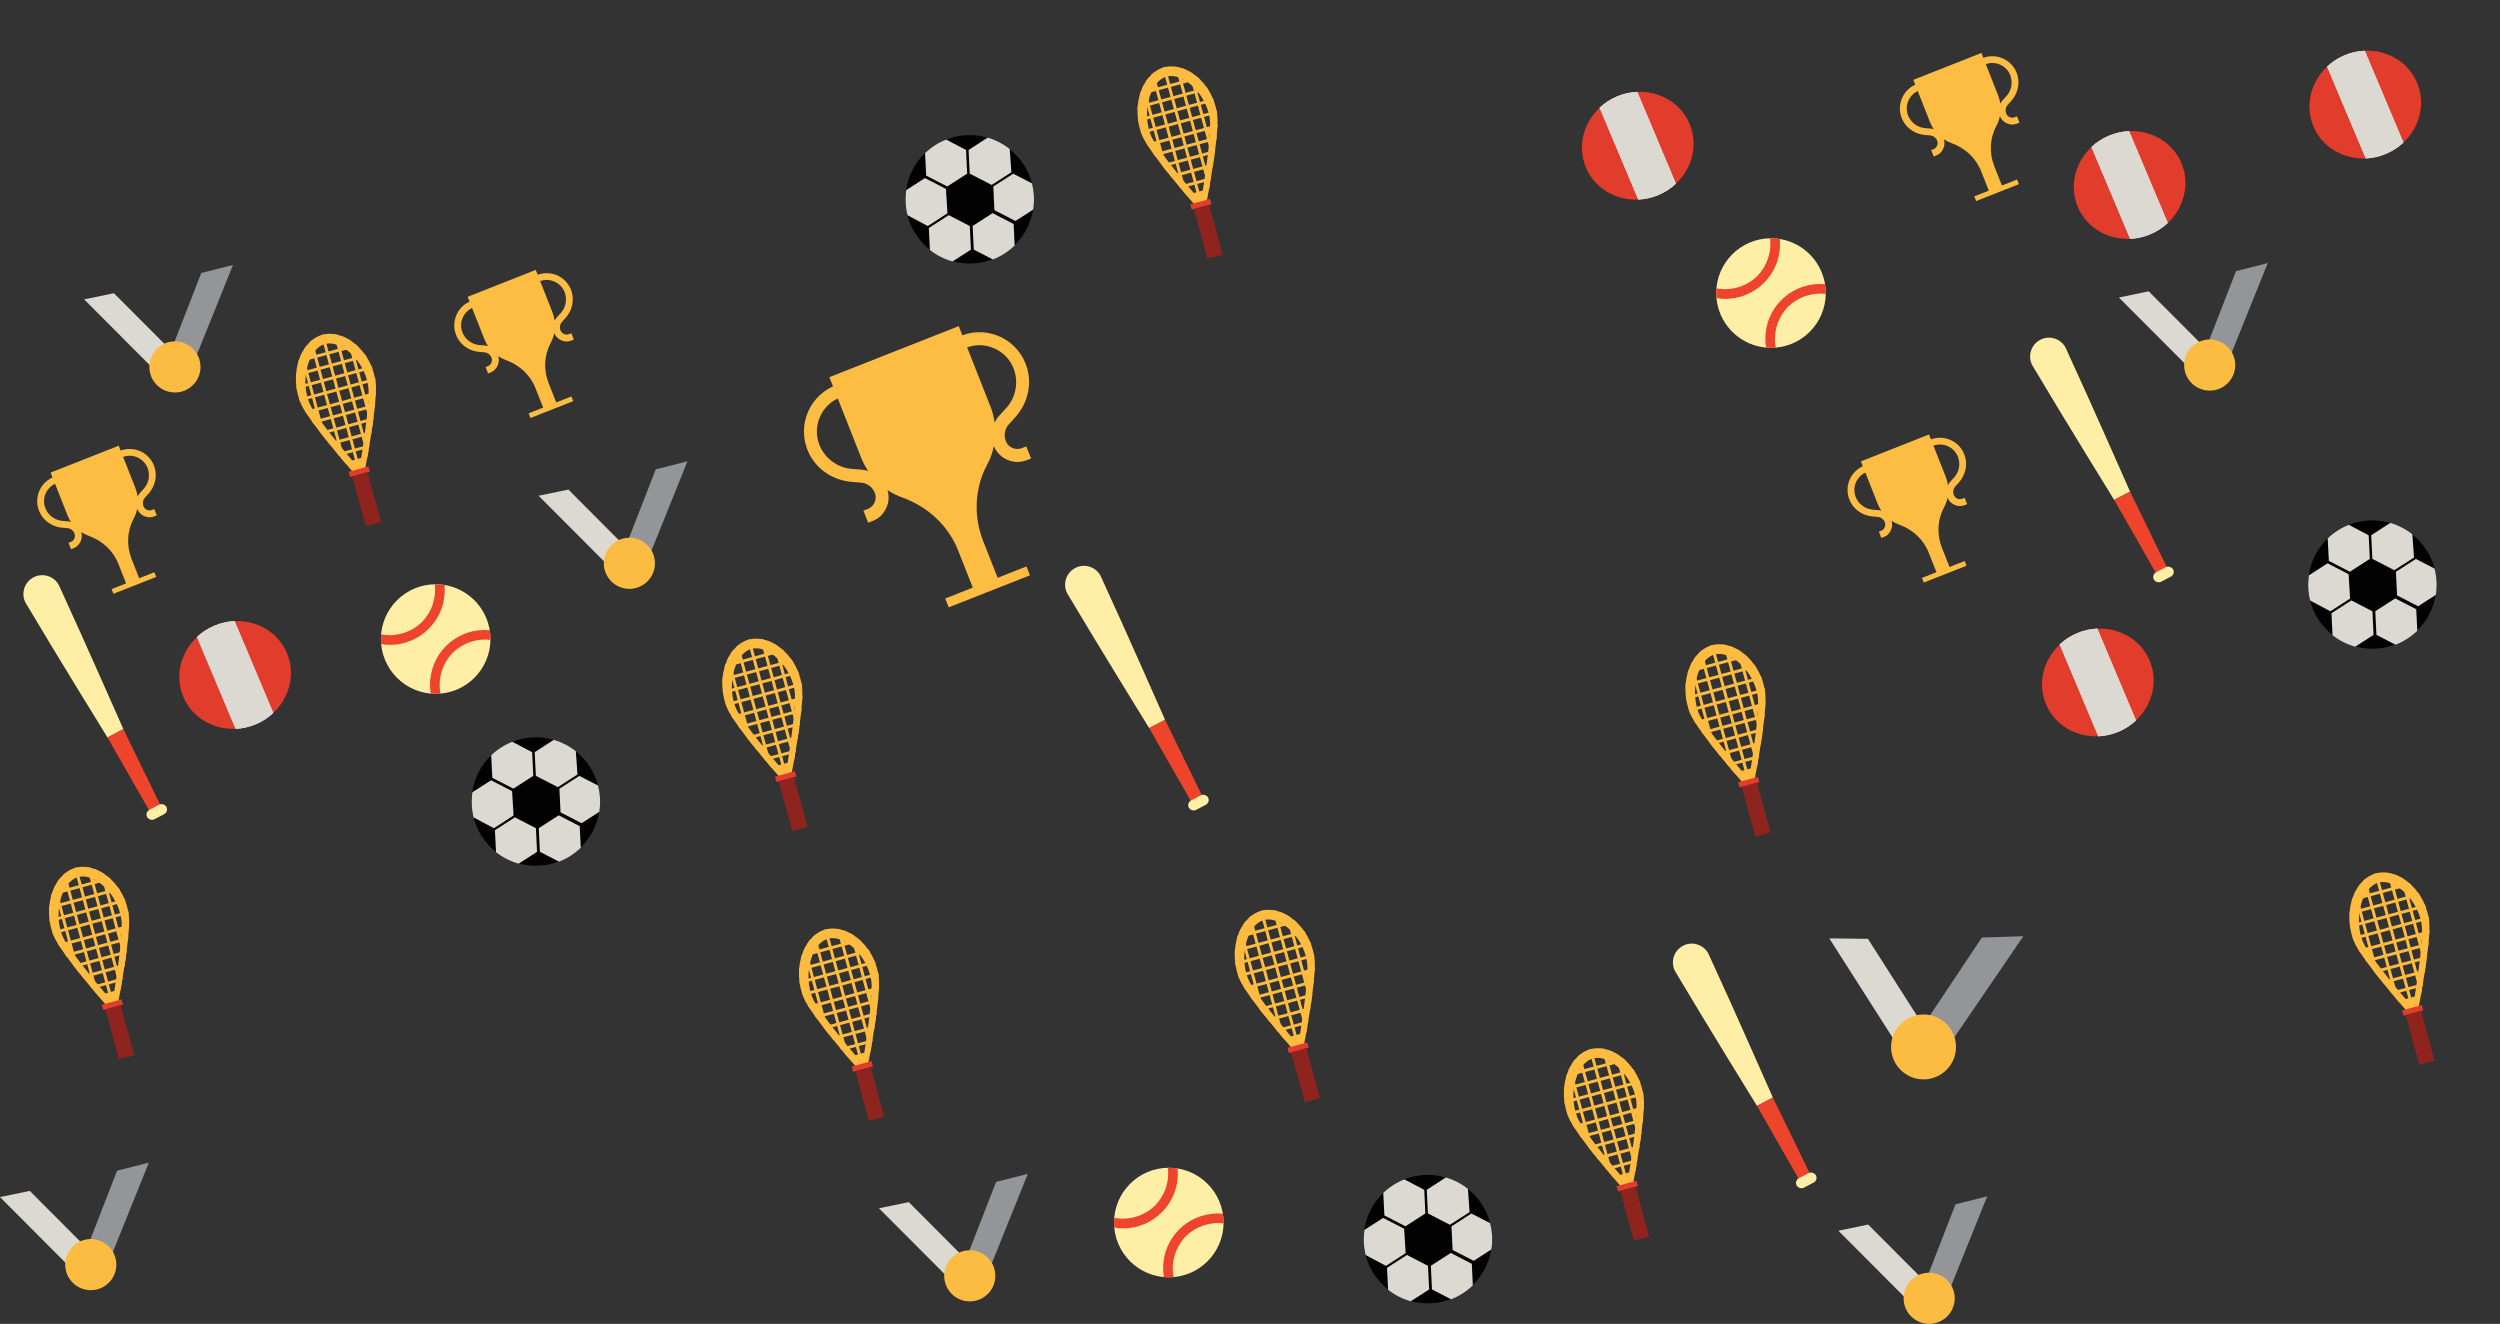 <?xml version="1.0" encoding="UTF-8"?>
<svg xmlns="http://www.w3.org/2000/svg" viewBox="0 0 1336.77 707.87">
  <rect x="0" y="0" width="1336.77" height="707.87" fill="#333333" stroke="none"/>
  <defs>
    <style>
      .cls-1 {
        fill: #e23d2c;
      }

      .cls-1, .cls-2, .cls-3, .cls-4, .cls-5, .cls-6, .cls-7, .cls-8, .cls-9, .cls-10 {
        stroke-width: 0px;
      }

      .cls-2 {
        fill: #fdbc42;
      }

      .cls-3 {
        fill: #020202;
      }

      .cls-4 {
        fill: #ee442b;
      }

      .cls-5 {
        fill: #fcbc41;
      }

      .cls-6 {
        fill: #ffeea6;
      }

      .cls-7 {
        fill: #dcd9d3;
      }

      .cls-8 {
        fill: #939598;
      }

      .cls-9 {
        fill: #fdbb3f;
      }

      .cls-10 {
        fill: #8f241e;
      }
    </style>
  </defs>
  <g id="Camada_1" data-name="Camada 1">
    <path class="cls-8" d="M1059.7,501.3l22.2-.69-39.69,58.15-14.27-9.74,31.77-47.72Z"/>
    <path class="cls-7" d="M998.8,502l-20.65-.24,36.06,56.53,14.57-9.29-29.98-47Z"/>
    <circle class="cls-5" cx="1028.53" cy="559.8" r="17.36"/>
    <g>
      <path class="cls-2" d="M514.58,179.28l-1.93-4.9-69.18,27.29,1.95,4.93c-14.19,6.44-20.2,24.1-11.52,38.19,4.65,7.54,12.85,12.18,21.68,12.89l4.85.39c3.37.27,6.34,2.56,7.45,5.78.34.98.44,2.05.27,3.07-.4,2.46-1.98,4.38-4.18,5.25h0s-2.29.9-2.29.9l2.54,6.45,2.29-.9h.02c1.88-.75,3.62-1.83,4.97-3.34,3.4-3.82,4.42-8.72,3.07-13.22,2.46,1.62,5.1,2.94,7.86,3.93,13.55,4.89,24.6,14.94,29.89,28.34l8.77,22.24,13.3-5.25-8.65-21.93c-5.23-13.26-4.69-28.24,2.04-40.81,1.69-3.15,2.92-6.54,3.65-10.05,1.84,4.49,5.86,7.68,10.96,8.39,2.24.31,4.53-.05,6.64-.88h0s2.29-.91,2.29-.91l-2.55-6.44-2.29.9h0c-2.2.87-4.67.54-6.63-.98-.82-.63-1.47-1.48-1.9-2.43-1.4-3.11-.79-6.81,1.49-9.31l3.28-3.59c6.39-7,9.09-16.77,6.64-25.92-4.11-15.37-20.38-23.41-34.79-18.1ZM460.97,251.16l-5.49-.44c-7.69-.61-14.5-5.65-17.33-12.83-3.79-9.62.6-20.46,9.81-24.84l12.47,31.61c1.01,2.57,2.29,4.95,3.77,7.15-1.04-.32-2.11-.56-3.22-.65ZM538.04,218.16l-3.71,4.07c-1.02,1.11-1.84,2.36-2.48,3.69-.4-2.87-1.13-5.73-2.24-8.54l-12.48-31.64c9.9-3.56,20.93,1.37,24.82,11.22,2.83,7.18,1.3,15.51-3.9,21.21Z"/>
      <path class="cls-2" d="M505.41,320.02l43.45-17.14,1.87,4.74-43.45,17.14-1.87-4.74Z"/>
    </g>
  </g>
  <g id="Camada_8" data-name="Camada 8">
    <g>
      <path class="cls-2" d="M1032.5,234.9l-1.02-2.58-36.42,14.37,1.02,2.6c-7.47,3.39-10.64,12.69-6.07,20.1,2.45,3.97,6.76,6.41,11.41,6.79l2.55.2c1.78.14,3.34,1.35,3.92,3.04.18.52.23,1.08.14,1.62-.21,1.29-1.04,2.31-2.2,2.76h0s-1.2.48-1.2.48l1.34,3.39,1.2-.47h.01c.99-.39,1.91-.96,2.62-1.76,1.79-2.01,2.33-4.59,1.62-6.96,1.29.85,2.68,1.55,4.14,2.07,7.13,2.57,12.95,7.87,15.73,14.92l4.62,11.71,7-2.76-4.55-11.54c-2.75-6.98-2.47-14.87,1.08-21.48.89-1.66,1.54-3.44,1.92-5.29.97,2.36,3.08,4.04,5.77,4.42,1.18.17,2.39-.02,3.5-.46h0s1.2-.48,1.2-.48l-1.34-3.39-1.2.48h0c-1.16.46-2.46.28-3.49-.51-.43-.33-.77-.78-1-1.28-.74-1.64-.42-3.58.79-4.9l1.73-1.89c3.36-3.68,4.78-8.83,3.5-13.65-2.16-8.09-10.73-12.32-18.32-9.53ZM1004.28,272.75l-2.89-.23c-4.05-.32-7.63-2.98-9.12-6.76-2-5.06.32-10.77,5.16-13.08l6.56,16.64c.53,1.35,1.2,2.61,1.98,3.76-.55-.17-1.11-.3-1.69-.34ZM1044.85,255.37l-1.96,2.14c-.53.59-.97,1.24-1.31,1.94-.21-1.51-.6-3.02-1.18-4.5l-6.57-16.66c5.21-1.87,11.02.72,13.07,5.91,1.49,3.78.69,8.16-2.05,11.17Z"/>
      <path class="cls-2" d="M1027.67,309l22.87-9.02.99,2.5-22.87,9.02-.99-2.5Z"/>
    </g>
    <g>
      <path class="cls-2" d="M64.5,240.9l-1.02-2.58-36.42,14.37,1.02,2.6c-7.47,3.39-10.64,12.69-6.07,20.1,2.45,3.97,6.76,6.41,11.41,6.79l2.55.2c1.78.14,3.34,1.35,3.92,3.04.18.52.23,1.08.14,1.62-.21,1.29-1.04,2.31-2.2,2.76h0s-1.2.48-1.2.48l1.34,3.39,1.2-.47h.01c.99-.39,1.91-.96,2.62-1.76,1.79-2.01,2.33-4.59,1.62-6.96,1.29.85,2.68,1.55,4.14,2.07,7.13,2.57,12.95,7.87,15.73,14.92l4.62,11.71,7-2.76-4.55-11.54c-2.75-6.98-2.47-14.87,1.08-21.48.89-1.66,1.54-3.44,1.92-5.29.97,2.36,3.08,4.04,5.77,4.42,1.18.17,2.39-.02,3.5-.46h0s1.2-.48,1.2-.48l-1.34-3.39-1.2.48h0c-1.16.46-2.46.28-3.49-.51-.43-.33-.77-.78-1-1.28-.74-1.64-.42-3.58.79-4.9l1.73-1.89c3.36-3.68,4.78-8.83,3.5-13.65-2.16-8.09-10.73-12.32-18.32-9.53ZM36.28,278.75l-2.89-.23c-4.05-.32-7.63-2.98-9.12-6.76-2-5.06.32-10.77,5.16-13.08l6.56,16.64c.53,1.35,1.2,2.61,1.98,3.76-.55-.17-1.11-.3-1.69-.34ZM76.85,261.37l-1.96,2.14c-.53.59-.97,1.24-1.31,1.94-.21-1.51-.6-3.02-1.18-4.5l-6.57-16.66c5.21-1.87,11.02.72,13.07,5.91,1.49,3.78.69,8.16-2.05,11.17Z"/>
      <path class="cls-2" d="M59.67,315l22.87-9.02.99,2.5-22.87,9.02-.99-2.5Z"/>
    </g>
    <g>
      <path class="cls-2" d="M287.5,146.9l-1.02-2.58-36.42,14.37,1.02,2.6c-7.47,3.39-10.64,12.69-6.07,20.1,2.45,3.97,6.76,6.41,11.41,6.79l2.55.2c1.78.14,3.34,1.35,3.92,3.04.18.52.23,1.08.14,1.62-.21,1.29-1.04,2.31-2.2,2.76h0s-1.2.48-1.2.48l1.34,3.39,1.2-.47h.01c.99-.39,1.91-.96,2.62-1.76,1.79-2.01,2.33-4.59,1.62-6.96,1.29.85,2.68,1.55,4.14,2.07,7.13,2.57,12.95,7.87,15.73,14.92l4.62,11.71,7-2.76-4.55-11.54c-2.75-6.98-2.47-14.87,1.08-21.48.89-1.66,1.54-3.44,1.92-5.29.97,2.36,3.08,4.04,5.77,4.42,1.18.17,2.39-.02,3.5-.46h0s1.2-.48,1.2-.48l-1.34-3.39-1.2.48h0c-1.16.46-2.46.28-3.49-.51-.43-.33-.77-.78-1-1.28-.74-1.64-.42-3.58.79-4.9l1.73-1.89c3.36-3.68,4.78-8.83,3.5-13.65-2.16-8.09-10.73-12.32-18.32-9.53ZM259.28,184.75l-2.89-.23c-4.05-.32-7.63-2.98-9.12-6.76-2-5.06.32-10.77,5.16-13.08l6.56,16.64c.53,1.35,1.2,2.61,1.98,3.76-.55-.17-1.11-.3-1.69-.34ZM299.85,167.37l-1.96,2.14c-.53.59-.97,1.24-1.31,1.94-.21-1.51-.6-3.02-1.18-4.5l-6.57-16.66c5.21-1.87,11.02.72,13.07,5.91,1.49,3.78.69,8.16-2.05,11.17Z"/>
      <path class="cls-2" d="M282.67,221l22.87-9.02.99,2.5-22.87,9.02-.99-2.5Z"/>
    </g>
    <g>
      <path class="cls-2" d="M1060.5,30.9l-1.02-2.58-36.42,14.37,1.02,2.6c-7.47,3.39-10.64,12.69-6.07,20.1,2.45,3.97,6.76,6.41,11.41,6.79l2.55.2c1.78.14,3.34,1.35,3.92,3.04.18.52.23,1.08.14,1.62-.21,1.29-1.04,2.31-2.2,2.76h0s-1.2.48-1.2.48l1.34,3.39,1.2-.47h.01c.99-.39,1.91-.96,2.62-1.76,1.79-2.01,2.33-4.59,1.62-6.96,1.29.85,2.68,1.55,4.14,2.07,7.13,2.57,12.95,7.87,15.73,14.92l4.62,11.71,7-2.76-4.55-11.54c-2.75-6.98-2.47-14.87,1.08-21.48.89-1.66,1.54-3.44,1.92-5.29.97,2.36,3.08,4.04,5.77,4.42,1.18.17,2.39-.02,3.5-.46h0s1.2-.48,1.2-.48l-1.34-3.39-1.2.48h0c-1.16.46-2.46.28-3.49-.51-.43-.33-.77-.78-1-1.28-.74-1.64-.42-3.58.79-4.9l1.73-1.89c3.36-3.68,4.78-8.83,3.5-13.65-2.16-8.09-10.73-12.32-18.32-9.53ZM1032.28,68.75l-2.89-.23c-4.05-.32-7.63-2.98-9.12-6.76-2-5.06.32-10.77,5.16-13.08l6.56,16.64c.53,1.35,1.2,2.61,1.98,3.76-.55-.17-1.11-.3-1.69-.34ZM1072.85,51.37l-1.96,2.14c-.53.59-.97,1.24-1.31,1.94-.21-1.51-.6-3.02-1.18-4.5l-6.57-16.66c5.21-1.87,11.02.72,13.07,5.91,1.49,3.78.69,8.16-2.05,11.17Z"/>
      <path class="cls-2" d="M1055.67,105l22.87-9.02.99,2.5-22.87,9.02-.99-2.5Z"/>
    </g>
    <circle class="cls-6" cx="624.97" cy="653.7" r="29.29"/>
    <g>
      <path class="cls-4" d="M621.22,648.2c6.18-6.14,9.28-14.74,8.43-23.41-1.55-.26-3.12-.38-4.68-.38h-.48c.88,7.42-1.64,14.83-6.84,20.19-5.78,5.62-13.93,8.08-21.85,6.6-.08.83-.11,1.66-.11,2.54s0,1.79.13,2.67c1.57.27,3.17.4,4.76.41,7.75-.01,15.19-3.11,20.66-8.61Z"/>
      <path class="cls-4" d="M653.89,648.99c-16.05-1.52-30.3,10.27-31.82,26.32-.24,2.52-.15,5.06.27,7.56.88.08,1.78.13,2.68.13s1.66,0,2.48-.11c-1.46-7.93.99-16.08,6.59-21.89,5.37-5.21,12.79-7.73,20.22-6.86v-.44c-.02-1.58-.16-3.15-.42-4.71Z"/>
    </g>
    <circle class="cls-6" cx="946.97" cy="156.7" r="29.29"/>
    <g>
      <path class="cls-4" d="M943.22,151.2c6.18-6.14,9.28-14.74,8.43-23.41-1.55-.26-3.12-.38-4.68-.38h-.48c.88,7.42-1.64,14.83-6.84,20.19-5.78,5.62-13.93,8.08-21.85,6.6-.08.83-.11,1.66-.11,2.54s0,1.79.13,2.67c1.57.27,3.17.4,4.76.41,7.75-.01,15.19-3.11,20.66-8.61Z"/>
      <path class="cls-4" d="M975.89,151.99c-16.05-1.52-30.3,10.27-31.82,26.32-.24,2.52-.15,5.06.27,7.56.88.08,1.78.13,2.68.13s1.66,0,2.48-.11c-1.46-7.93.99-16.08,6.59-21.89,5.37-5.21,12.79-7.73,20.22-6.86v-.44c-.02-1.58-.16-3.15-.42-4.71Z"/>
    </g>
    <circle class="cls-6" cx="232.97" cy="341.7" r="29.29"/>
    <g>
      <path class="cls-4" d="M229.22,336.2c6.18-6.14,9.28-14.74,8.43-23.41-1.55-.26-3.12-.38-4.68-.38h-.48c.88,7.42-1.64,14.83-6.84,20.19-5.78,5.62-13.93,8.08-21.85,6.6-.08.83-.11,1.66-.11,2.54s0,1.79.13,2.67c1.57.27,3.17.4,4.76.41,7.75-.01,15.19-3.11,20.66-8.61Z"/>
      <path class="cls-4" d="M261.89,336.99c-16.05-1.52-30.3,10.27-31.82,26.32-.24,2.52-.15,5.06.27,7.56.88.08,1.78.13,2.68.13s1.66,0,2.48-.11c-1.46-7.93.99-16.08,6.59-21.89,5.37-5.21,12.79-7.73,20.22-6.86v-.44c-.02-1.58-.16-3.15-.42-4.71Z"/>
    </g>
    <path class="cls-6" d="M1090.91,181.71c4.92-2.59,11.01-.69,13.59,4.23.17.32.32.66.46,1,13.49,29.3,34,75.92,34,75.92l-8.49,4.46s-27.01-43.74-43.23-71.07c-3.11-4.61-1.88-10.87,2.73-13.97.3-.2.62-.39.94-.56Z"/>
    <path class="cls-4" d="M1158.71,303.4l-5.85,3.08-22.39-39.17,8.49-4.46,19.76,40.55Z"/>
    <rect class="cls-6" x="1151" y="304.31" width="11.65" height="5.72" rx="2.86" ry="2.86" transform="translate(-10.11 573.35) rotate(-27.72)"/>
    <path class="cls-6" d="M17.91,308.71c4.92-2.59,11.01-.69,13.59,4.23.17.32.32.66.46,1,13.49,29.3,34,75.92,34,75.92l-8.49,4.46s-27.01-43.74-43.23-71.07c-3.11-4.61-1.88-10.87,2.73-13.97.3-.2.62-.39.94-.56Z"/>
    <path class="cls-4" d="M85.71,430.4l-5.85,3.08-22.39-39.17,8.49-4.46,19.76,40.55Z"/>
    <rect class="cls-6" x="78" y="431.31" width="11.65" height="5.72" rx="2.86" ry="2.86" transform="translate(-192.33 88.82) rotate(-27.72)"/>
    <path class="cls-6" d="M899.91,505.71c4.92-2.59,11.01-.69,13.59,4.23.17.32.32.66.46,1,13.49,29.3,34,75.92,34,75.92l-8.49,4.46s-27.01-43.74-43.23-71.07c-3.11-4.61-1.88-10.87,2.73-13.97.3-.2.62-.39.94-.56Z"/>
    <path class="cls-4" d="M967.71,627.4l-5.85,3.08-22.39-39.17,8.49-4.46,19.76,40.55Z"/>
    <rect class="cls-6" x="960" y="628.31" width="11.65" height="5.72" rx="2.86" ry="2.86" transform="translate(-182.74 521.69) rotate(-27.72)"/>
    <path class="cls-6" d="M574.91,303.71c4.92-2.59,11.01-.69,13.59,4.23.17.32.32.66.46,1,13.49,29.3,34,75.92,34,75.92l-8.49,4.46s-27.01-43.74-43.23-71.07c-3.11-4.61-1.88-10.87,2.73-13.97.3-.2.62-.39.94-.56Z"/>
    <path class="cls-4" d="M642.71,425.4l-5.85,3.08-22.39-39.17,8.49-4.46,19.76,40.55Z"/>
    <rect class="cls-6" x="635" y="426.31" width="11.65" height="5.72" rx="2.86" ry="2.86" transform="translate(-126.08 347.33) rotate(-27.72)"/>
  </g>
  <g id="Camada_7" data-name="Camada 7">
    <path class="cls-9" d="M650.82,60.64c-.08-.54-.17-1.06-.27-1.58l-7.14,1.94-1.35-4.95,7.09-1.93c-.19-.51-.38-1.01-.59-1.49l-6.91,1.88-1.35-4.95,5.81-1.58-.94-1.4-5.29,1.44-1.35-4.95,2.92-.79c-.46-.44-.94-.87-1.42-1.27l-1.92.52-.66-2.44c-.65-.42-1.31-.81-1.97-1.16l1.09,4.02-2.43.66c-1.09.3-2.22-.35-2.52-1.44l-.66-2.43,3.99-1.08c-.77-.39-1.56-.73-2.36-1.02l-2.05.56-.35-1.27c-.58-.13-1.16-.24-1.74-.31l.54,2-4.95,1.35-.86-3.17c-.26.05-.52.12-.77.19s-.51.15-.77.23l.86,3.17-4.95,1.35-.54-2c-.46.36-.91.75-1.34,1.17l.34,1.24-1.98.54c-.53.64-1.02,1.33-1.48,2.06l3.89-1.06.68,2.49c.29,1.06-.34,2.15-1.39,2.43l-3.04.83-.92-3.39c-.38.7-.74,1.42-1.07,2.17l.45,1.64-1.22.33c-.21.59-.4,1.19-.57,1.81l2.21-.6,1.35,4.95-4.55,1.24c-.05.55-.08,1.12-.11,1.68l5.08-1.38,1.35,4.95-6.21,1.69c.06.53.14,1.06.22,1.59l6.4-1.74,1.35,4.95-6.54,1.78c.16.5.33,1.01.52,1.51l6.44-1.75,1.49,5.49-5.27,1.43c.28.46.58.93.9,1.41l4.03-.63,1.96,3.74-3.25.88,1,1.38,2.66-.72,1.35,4.95-.68.18c.35.45.71.91,1.06,1.37h.03s.02.07.02.07c.83,1.06,1.68,2.13,2.52,3.18l-1-3.68,4.95-1.35,1.35,4.95-4.39,1.19c.37.46.74.91,1.1,1.36l3.71-1.01,1.35,4.95-1.48.4c.39.46.76.91,1.13,1.35l.76-.21.45,1.64,2.44,2.87-1.34-4.93,4.95-1.35,2.55,9.37,1.54-.42-2.55-9.37,4.95-1.35,1.26,4.62.65-3.69-.37-1.35.62-.17c.1-.57.2-1.15.29-1.74l-1.34.36-1.35-4.95,3.58-.97.27-1.73-4.26,1.16-1.35-4.95,4.41-1.2,1.25,4.61c.2-1.31.39-2.64.58-3.97l-.29-1.06.45-.12.23-1.72-1.1.3-1.35-4.95,3.1-.84.17-1.7-3.69,1c-.66-2.43.78-4.94,3.21-5.61l.85-.23c.03-.58.06-1.14.07-1.68l-5.75,1.56-1.49-5.49,7-1.9h0ZM641.86,61.42l-4.41,1.2-1.35-4.95,4.41-1.2,1.35,4.95ZM641.21,82.51l-4.95,1.35-1.35-4.95,4.95-1.35,1.35,4.95ZM626.81,74.72l4.95-1.35,1.2,4.41-4.95,1.35-1.2-4.41ZM627.44,51.4l-1.35-4.95,4.95-1.35,1.35,4.95-4.95,1.35ZM632.8,51.6l1.35,4.95-4.95,1.35-1.35-4.95,4.95-1.35ZM625.89,51.82l-4.95,1.35-1.35-4.95,4.95-1.35,1.35,4.95ZM626.31,53.36l1.35,4.95-4.95,1.35-1.35-4.95,4.95-1.35ZM628.08,59.86l1.35,4.95-4.95,1.35-1.35-4.95,4.95-1.35ZM629.84,66.35l1.49,5.49-4.95,1.35-1.49-5.49,4.95-1.35ZM633.37,79.33l1.35,4.95-4.95,1.35-1.35-4.95,4.95-1.35ZM634.49,77.37l-1.2-4.41,4.95-1.35,1.2,4.41-4.95,1.35ZM632.88,71.42l-1.49-5.49,4.95-1.35,1.49,5.49-4.95,1.35ZM630.97,64.38l-1.35-4.95,4.95-1.35,1.35,4.95-4.95,1.35ZM640.1,54.93l-4.41,1.2-1.35-4.95,4.41-1.2,1.35,4.95ZM636.99,43.49l1.35,4.95-4.41,1.2-1.35-4.95,4.41-1.2ZM629.42,39.16l1.2,4.41-4.95,1.35-1.2-4.41,4.95-1.35ZM617.98,42.27l4.95-1.35,1.2,4.41-4.95,1.35-1.2-4.41ZM613.11,49.98l4.95-1.35,1.35,4.95-4.95,1.35-1.35-4.95ZM614.87,56.47l4.95-1.35,1.35,4.95-4.95,1.35-1.35-4.95ZM616.64,62.96l4.95-1.35,1.35,4.95-4.95,1.35-1.35-4.95ZM618.4,69.46l4.95-1.35,1.49,5.49-4.95,1.35-1.49-5.49ZM625.26,75.14l1.2,4.41-4.95,1.35-1.2-4.41,4.95-1.35ZM623.28,87.38l-1.35-4.95,4.95-1.35,1.35,4.95-4.95,1.35ZM630.19,87.16l4.95-1.35,1.35,4.95-4.95,1.35-1.35-4.95ZM633.3,98.6l-1.35-4.95,4.95-1.35,1.35,4.95-4.95,1.35ZM644.74,95.49l-4.95,1.35-1.35-4.95,4.95-1.35,1.35,4.95ZM642.97,89l-4.95,1.35-1.35-4.95,4.95-1.35,1.35,4.95ZM642.75,82.09l-1.35-4.95,4.41-1.2,1.35,4.95-4.41,1.2ZM645.39,74.4l-4.41,1.2-1.2-4.41,4.41-1.2,1.2,4.41ZM643.77,68.45l-4.41,1.2-1.49-5.49,4.41-1.2,1.49,5.49Z"/>
    <path class="cls-9" d="M649.14,54.13c-.19-.51-.38-1.01-.59-1.49-.7-1.65-1.53-3.2-2.45-4.65l-.94-1.4c-1.13-1.59-2.38-3.03-3.71-4.3-.46-.44-.94-.87-1.42-1.27-.84-.7-1.7-1.34-2.58-1.92-.65-.42-1.31-.81-1.97-1.16-.18-.09-.35-.18-.53-.27-.77-.39-1.56-.73-2.36-1.02-.79-.3-1.6-.53-2.4-.71-.58-.13-1.16-.24-1.74-.31-1.8-.24-3.57-.19-5.27.17-.26.05-.52.12-.77.19s-.51.15-.77.23c-1.65.55-3.21,1.41-4.63,2.52-.46.36-.91.75-1.34,1.17-.58.55-1.12,1.14-1.65,1.78-.53.64-1.02,1.33-1.48,2.06-.27.42-.53.86-.78,1.31-.38.7-.74,1.42-1.07,2.17-.28.64-.54,1.3-.78,1.98-.21.59-.4,1.19-.57,1.81-.49,1.77-.83,3.64-1,5.59-.05.55-.08,1.12-.11,1.68-.06,1.71,0,3.47.21,5.26.06.53.14,1.06.22,1.59.27,1.65.67,3.31,1.2,4.99.16.5.33,1.01.52,1.51.06.18.13.35.2.53.48,1.25,1.33,2.84,2.46,4.64.28.46.58.93.9,1.41.82,1.26,1.75,2.6,2.75,3.99l1,1.38c1.06,1.43,2.18,2.92,3.33,4.41.35.45.71.91,1.06,1.37.02.02.03.04.05.07.83,1.06,1.68,2.13,2.52,3.18.3.38.6.75.9,1.12.37.46.74.91,1.1,1.36,1.23,1.5,2.43,2.96,3.58,4.34.39.46.76.91,1.13,1.35.41.49.82.97,1.21,1.44l2.44,2.87c2.58,3.01,4.28,4.93,4.28,4.93l5.82-1.58s.52-2.66,1.26-6.77l.65-3.69c.08-.5.17-1,.25-1.52.1-.57.2-1.15.29-1.74.3-1.77.6-3.64.89-5.56l.27-1.73c.02-.12.04-.25.05-.38.2-1.31.39-2.64.58-3.97.06-.39.11-.79.16-1.18l.23-1.72c.25-1.87.47-3.72.66-5.49l.17-1.7c.16-1.71.29-3.33.38-4.84.03-.58.06-1.14.07-1.68.07-2.11.03-3.91-.16-5.27-.03-.19-.06-.38-.09-.56-.08-.54-.17-1.06-.27-1.58-.35-1.72-.83-3.36-1.4-4.93ZM646.59,61.79c.13.61.24,1.24.33,1.87.14,1,.19,2.33.16,3.89,0,.53-.02,1.09-.05,1.67-.06,1.29-.14,2.7-.26,4.18-.01.21-.03.42-.05.63-.05.56-.1,1.12-.14,1.69-.07.74-.14,1.48-.22,2.24-.11,1.06-.22,2.15-.35,3.23-.07.57-.13,1.14-.2,1.71-.23,1.87-.46,3.73-.7,5.5-.07.54-.14,1.07-.22,1.6,0,.04,0,.08-.01.12-.19,1.37-.37,2.68-.55,3.89-.08.57-.16,1.12-.24,1.64-.09.61-.18,1.19-.26,1.73-.42,2.76-.7,4.51-.7,4.51l-4.81,1.31s-1.16-1.35-2.96-3.51c-.35-.42-.73-.87-1.13-1.35-.48-.58-.99-1.2-1.52-1.85-.65-.79-1.33-1.63-2.04-2.5-.14-.18-.29-.36-.44-.55-.21-.27-.43-.54-.65-.81-1.13-1.41-2.3-2.88-3.46-4.37-.36-.46-.71-.91-1.06-1.37-1.03-1.34-2.04-2.68-3.01-3.99-.1-.14-.21-.29-.31-.43-.34-.46-.68-.93-1-1.38-.47-.66-.92-1.31-1.36-1.94-.49-.71-.95-1.4-1.38-2.05-.32-.49-.62-.96-.89-1.41-.82-1.35-1.44-2.52-1.8-3.45-.23-.59-.43-1.18-.61-1.79-.16-.51-.31-1.02-.44-1.54-.42-1.68-.7-3.39-.84-5.09-.04-.55-.08-1.09-.09-1.63-.05-1.57,0-3.13.18-4.64.02-.25.06-.5.09-.74.08-.58.17-1.16.28-1.73.08-.43.17-.85.27-1.27.37-1.6.87-3.12,1.48-4.52.28-.66.6-1.3.94-1.91.25-.46.51-.89.79-1.31.38-.57.79-1.11,1.22-1.61,1.29-1.5,2.78-2.63,4.43-3.25.26-.1.53-.18.81-.26.24-.07.49-.12.73-.16,1.73-.31,3.57-.12,5.45.49.62.2,1.24.45,1.86.74.51.24,1.02.51,1.53.8.61.35,1.21.74,1.79,1.17.86.63,1.71,1.32,2.52,2.09.67.63,1.32,1.3,1.95,2.01.13.14.25.29.37.43.25.3.5.61.74.92,1.09,1.39,2.09,2.91,2.95,4.51.25.48.5.96.73,1.46.73,1.54,1.34,3.16,1.78,4.83.14.51.26,1.03.38,1.55h0Z"/>
    <path class="cls-1" d="M636.41,109.25l10.58-2.88.77,2.82-10.58,2.88-.77-2.82Z"/>
    <path class="cls-10" d="M638.4,111.74l8.12-2.21,7.23,26.6-8.12,2.21-7.23-26.6Z"/>
    <path class="cls-9" d="M200.82,203.64c-.08-.54-.17-1.06-.27-1.58l-7.14,1.94-1.35-4.95,7.09-1.93c-.19-.51-.38-1.01-.59-1.49l-6.91,1.88-1.35-4.95,5.81-1.58-.94-1.4-5.29,1.44-1.35-4.95,2.92-.79c-.46-.44-.94-.87-1.42-1.27l-1.92.52-.66-2.44c-.65-.42-1.31-.81-1.97-1.16l1.09,4.02-2.43.66c-1.09.3-2.22-.35-2.52-1.44l-.66-2.43,3.99-1.08c-.77-.39-1.56-.73-2.36-1.02l-2.05.56-.35-1.27c-.58-.13-1.16-.24-1.74-.31l.54,2-4.95,1.35-.86-3.17c-.26.05-.52.12-.77.19s-.51.15-.77.23l.86,3.17-4.95,1.35-.54-2c-.46.36-.91.75-1.34,1.17l.34,1.24-1.98.54c-.53.64-1.02,1.33-1.48,2.06l3.89-1.06.68,2.49c.29,1.06-.34,2.15-1.39,2.43l-3.04.83-.92-3.39c-.38.7-.74,1.42-1.07,2.17l.45,1.64-1.22.33c-.21.59-.4,1.19-.57,1.81l2.21-.6,1.35,4.95-4.55,1.24c-.05.55-.08,1.12-.11,1.68l5.08-1.38,1.35,4.95-6.21,1.69c.06.53.14,1.06.22,1.59l6.4-1.74,1.35,4.95-6.54,1.78c.16.5.33,1.01.52,1.51l6.44-1.75,1.49,5.49-5.27,1.43c.28.46.58.93.9,1.41l4.03-.63,1.96,3.74-3.25.88,1,1.38,2.66-.72,1.35,4.95-.68.18c.35.45.71.91,1.06,1.37h.03s.02.07.02.07c.83,1.06,1.68,2.13,2.52,3.18l-1-3.68,4.95-1.35,1.35,4.95-4.39,1.19c.37.46.74.91,1.1,1.36l3.71-1.01,1.35,4.95-1.48.4c.39.46.76.91,1.13,1.35l.76-.21.45,1.64,2.44,2.87-1.34-4.93,4.95-1.35,2.55,9.37,1.54-.42-2.55-9.37,4.95-1.35,1.26,4.62.65-3.69-.37-1.35.62-.17c.1-.57.2-1.15.29-1.74l-1.34.36-1.35-4.95,3.58-.97.27-1.73-4.26,1.16-1.35-4.95,4.41-1.2,1.25,4.61c.2-1.31.39-2.64.58-3.97l-.29-1.06.45-.12.23-1.72-1.1.3-1.35-4.95,3.1-.84.17-1.7-3.69,1c-.66-2.43.78-4.94,3.21-5.61l.85-.23c.03-.58.06-1.14.07-1.68l-5.75,1.56-1.49-5.49,7-1.9h0ZM191.86,204.42l-4.41,1.2-1.35-4.95,4.41-1.2,1.35,4.95ZM191.21,225.51l-4.95,1.35-1.35-4.95,4.95-1.35,1.35,4.95ZM176.81,217.72l4.95-1.35,1.2,4.41-4.95,1.35-1.2-4.41ZM177.44,194.4l-1.35-4.95,4.95-1.35,1.35,4.95-4.95,1.35ZM182.8,194.6l1.35,4.95-4.95,1.35-1.35-4.95,4.95-1.35ZM175.89,194.82l-4.95,1.35-1.35-4.95,4.95-1.35,1.35,4.95ZM176.31,196.36l1.35,4.95-4.95,1.35-1.35-4.95,4.95-1.35ZM178.08,202.86l1.35,4.95-4.95,1.35-1.35-4.95,4.95-1.35ZM179.84,209.35l1.49,5.49-4.95,1.35-1.49-5.49,4.95-1.35ZM183.37,222.33l1.35,4.95-4.95,1.35-1.35-4.95,4.95-1.35ZM184.49,220.37l-1.2-4.41,4.95-1.35,1.2,4.41-4.95,1.35ZM182.88,214.42l-1.49-5.49,4.95-1.35,1.49,5.49-4.95,1.35ZM180.97,207.38l-1.35-4.95,4.95-1.35,1.35,4.95-4.95,1.35ZM190.1,197.93l-4.41,1.2-1.35-4.95,4.41-1.2,1.35,4.95ZM186.99,186.49l1.35,4.95-4.41,1.2-1.35-4.95,4.41-1.2ZM179.42,182.16l1.2,4.41-4.95,1.35-1.2-4.41,4.95-1.35ZM167.98,185.27l4.95-1.35,1.2,4.41-4.95,1.35-1.2-4.41ZM163.11,192.98l4.95-1.35,1.35,4.95-4.95,1.35-1.35-4.95ZM164.87,199.47l4.95-1.35,1.35,4.95-4.95,1.35-1.35-4.95ZM166.64,205.96l4.95-1.35,1.35,4.95-4.95,1.35-1.35-4.95ZM168.4,212.46l4.95-1.35,1.49,5.49-4.95,1.35-1.49-5.49ZM175.26,218.14l1.2,4.41-4.95,1.35-1.2-4.41,4.95-1.35ZM173.28,230.38l-1.35-4.95,4.95-1.35,1.35,4.95-4.95,1.35ZM180.19,230.16l4.95-1.35,1.35,4.95-4.95,1.35-1.35-4.95ZM183.3,241.6l-1.35-4.95,4.95-1.35,1.35,4.95-4.95,1.35ZM194.74,238.49l-4.95,1.35-1.35-4.95,4.95-1.35,1.35,4.95ZM192.97,232l-4.95,1.35-1.35-4.95,4.95-1.35,1.35,4.95ZM192.75,225.09l-1.35-4.95,4.41-1.2,1.35,4.95-4.41,1.2ZM195.39,217.4l-4.41,1.2-1.2-4.41,4.41-1.2,1.2,4.41ZM193.77,211.45l-4.41,1.2-1.49-5.49,4.41-1.2,1.49,5.49Z"/>
    <path class="cls-9" d="M199.14,197.13c-.19-.51-.38-1.01-.59-1.49-.7-1.65-1.53-3.2-2.45-4.65l-.94-1.4c-1.13-1.59-2.38-3.03-3.71-4.3-.46-.44-.94-.87-1.42-1.27-.84-.7-1.7-1.34-2.58-1.92-.65-.42-1.31-.81-1.97-1.16-.18-.09-.35-.18-.53-.27-.77-.39-1.56-.73-2.36-1.02-.79-.3-1.6-.53-2.4-.71-.58-.13-1.16-.24-1.74-.31-1.8-.24-3.57-.19-5.27.17-.26.05-.52.12-.77.19s-.51.15-.77.23c-1.65.55-3.21,1.41-4.63,2.52-.46.36-.91.75-1.34,1.17-.58.55-1.12,1.14-1.65,1.78-.53.64-1.02,1.33-1.48,2.06-.27.42-.53.86-.78,1.31-.38.7-.74,1.42-1.07,2.17-.28.64-.54,1.3-.78,1.98-.21.59-.4,1.19-.57,1.81-.49,1.77-.83,3.64-1,5.59-.05.55-.08,1.12-.11,1.68-.06,1.71,0,3.47.21,5.26.06.53.14,1.06.22,1.59.27,1.65.67,3.31,1.2,4.99.16.5.33,1.01.52,1.51.06.18.13.35.2.53.48,1.25,1.33,2.84,2.46,4.64.28.46.58.93.9,1.41.82,1.26,1.75,2.6,2.75,3.99l1,1.38c1.06,1.43,2.18,2.92,3.33,4.41.35.45.71.91,1.06,1.37.02.02.03.04.05.07.83,1.06,1.68,2.13,2.52,3.18.3.38.6.75.9,1.12.37.46.74.91,1.1,1.36,1.23,1.5,2.43,2.96,3.58,4.34.39.46.76.91,1.13,1.35.41.49.82.97,1.21,1.44l2.44,2.87c2.58,3.01,4.28,4.93,4.28,4.93l5.82-1.58s.52-2.66,1.26-6.77l.65-3.69c.08-.5.17-1,.25-1.52.1-.57.2-1.15.29-1.74.3-1.77.6-3.64.89-5.56l.27-1.73c.02-.12.04-.25.05-.38.2-1.31.39-2.64.58-3.97.06-.39.11-.79.16-1.18l.23-1.72c.25-1.87.47-3.72.66-5.49l.17-1.7c.16-1.71.29-3.33.38-4.84.03-.58.06-1.14.07-1.68.07-2.11.03-3.91-.16-5.27-.03-.19-.06-.38-.09-.56-.08-.54-.17-1.06-.27-1.58-.35-1.72-.83-3.36-1.4-4.93ZM196.59,204.79c.13.61.24,1.24.33,1.87.14,1,.19,2.33.16,3.89,0,.53-.02,1.09-.05,1.67-.06,1.29-.14,2.7-.26,4.18-.01.21-.03.42-.05.63-.05.56-.1,1.12-.14,1.69-.07.74-.14,1.48-.22,2.24-.11,1.06-.22,2.15-.35,3.23-.07.57-.13,1.14-.2,1.71-.23,1.87-.46,3.73-.7,5.5-.07.54-.14,1.07-.22,1.6,0,.04,0,.08-.01.12-.19,1.37-.37,2.68-.55,3.89-.08.57-.16,1.12-.24,1.64-.09.61-.18,1.19-.26,1.73-.42,2.76-.7,4.51-.7,4.51l-4.81,1.31s-1.16-1.35-2.96-3.51c-.35-.42-.73-.87-1.13-1.35-.48-.58-.99-1.2-1.52-1.85-.65-.79-1.33-1.63-2.04-2.5-.14-.18-.29-.36-.44-.55-.21-.27-.43-.54-.65-.81-1.13-1.41-2.3-2.88-3.46-4.37-.36-.46-.71-.91-1.06-1.37-1.03-1.34-2.04-2.68-3.01-3.99-.1-.14-.21-.29-.31-.43-.34-.46-.68-.93-1-1.38-.47-.66-.92-1.31-1.36-1.94-.49-.71-.95-1.4-1.38-2.05-.32-.49-.62-.96-.89-1.41-.82-1.35-1.44-2.52-1.8-3.45-.23-.59-.43-1.18-.61-1.79-.16-.51-.31-1.02-.44-1.54-.42-1.68-.7-3.39-.84-5.09-.04-.55-.08-1.09-.09-1.63-.05-1.57,0-3.13.18-4.64.02-.25.06-.5.09-.74.08-.58.17-1.16.28-1.73.08-.43.17-.85.27-1.27.37-1.6.87-3.12,1.48-4.52.28-.66.6-1.3.94-1.91.25-.46.51-.89.79-1.31.38-.57.79-1.11,1.22-1.61,1.29-1.5,2.78-2.63,4.43-3.25.26-.1.53-.18.81-.26.24-.07.49-.12.73-.16,1.73-.31,3.57-.12,5.45.49.62.2,1.24.45,1.86.74.51.24,1.02.51,1.53.8.61.35,1.21.74,1.79,1.17.86.63,1.71,1.32,2.52,2.09.67.63,1.32,1.3,1.95,2.01.13.14.25.29.37.43.25.3.5.61.74.92,1.09,1.39,2.09,2.91,2.95,4.51.25.48.5.96.73,1.46.73,1.54,1.34,3.16,1.78,4.83.14.51.26,1.03.38,1.55h0Z"/>
    <path class="cls-1" d="M186.41,252.25l10.58-2.88.77,2.82-10.58,2.88-.77-2.82Z"/>
    <path class="cls-10" d="M188.4,254.74l8.12-2.21,7.23,26.6-8.12,2.21-7.23-26.6Z"/>
    <path class="cls-9" d="M68.82,488.64c-.08-.54-.17-1.06-.27-1.58l-7.14,1.94-1.35-4.95,7.09-1.93c-.19-.51-.38-1.01-.59-1.49l-6.91,1.88-1.35-4.95,5.81-1.58-.94-1.4-5.29,1.44-1.35-4.95,2.92-.79c-.46-.44-.94-.87-1.42-1.27l-1.92.52-.66-2.44c-.65-.42-1.31-.81-1.97-1.16l1.09,4.02-2.43.66c-1.09.3-2.22-.35-2.52-1.44l-.66-2.43,3.99-1.08c-.77-.39-1.56-.73-2.36-1.02l-2.05.56-.35-1.27c-.58-.13-1.16-.24-1.74-.31l.54,2-4.95,1.35-.86-3.17c-.26.05-.52.12-.77.19s-.51.15-.77.23l.86,3.17-4.95,1.35-.54-2c-.46.36-.91.75-1.34,1.17l.34,1.24-1.98.54c-.53.64-1.02,1.33-1.48,2.06l3.89-1.06.68,2.49c.29,1.06-.34,2.15-1.39,2.43l-3.04.83-.92-3.39c-.38.7-.74,1.42-1.07,2.17l.45,1.64-1.22.33c-.21.59-.4,1.19-.57,1.81l2.21-.6,1.35,4.95-4.55,1.24c-.05.55-.08,1.12-.11,1.68l5.08-1.38,1.35,4.95-6.21,1.69c.06.53.14,1.06.22,1.59l6.4-1.74,1.35,4.95-6.54,1.78c.16.5.33,1.01.52,1.51l6.44-1.75,1.49,5.49-5.27,1.43c.28.46.58.93.9,1.41l4.03-.63,1.96,3.74-3.25.88,1,1.38,2.66-.72,1.35,4.95-.68.18c.35.45.71.91,1.06,1.37h.03s.02.07.02.07c.83,1.06,1.68,2.13,2.52,3.18l-1-3.68,4.95-1.35,1.35,4.95-4.39,1.19c.37.46.74.91,1.1,1.36l3.71-1.01,1.35,4.95-1.48.4c.39.46.76.91,1.13,1.35l.76-.21.45,1.64,2.44,2.87-1.34-4.93,4.95-1.35,2.55,9.37,1.54-.42-2.55-9.37,4.95-1.35,1.26,4.62.65-3.69-.37-1.35.62-.17c.1-.57.2-1.15.29-1.74l-1.34.36-1.35-4.95,3.58-.97.27-1.73-4.26,1.16-1.35-4.95,4.41-1.2,1.25,4.61c.2-1.31.39-2.64.58-3.97l-.29-1.06.45-.12.23-1.72-1.1.3-1.35-4.95,3.1-.84.17-1.7-3.69,1c-.66-2.43.78-4.94,3.21-5.61l.85-.23c.03-.58.06-1.14.07-1.68l-5.75,1.56-1.49-5.49,7-1.9h0ZM59.86,489.42l-4.41,1.2-1.35-4.95,4.41-1.2,1.35,4.95ZM59.21,510.51l-4.95,1.35-1.35-4.95,4.95-1.35,1.35,4.95ZM44.81,502.72l4.95-1.35,1.2,4.41-4.95,1.35-1.2-4.41ZM45.44,479.4l-1.35-4.95,4.95-1.35,1.35,4.95-4.95,1.35ZM50.8,479.6l1.35,4.95-4.95,1.35-1.35-4.95,4.95-1.35ZM43.89,479.82l-4.95,1.35-1.35-4.95,4.95-1.35,1.35,4.95ZM44.31,481.36l1.35,4.95-4.95,1.35-1.35-4.95,4.95-1.35ZM46.08,487.86l1.35,4.95-4.95,1.35-1.35-4.95,4.95-1.35ZM47.84,494.35l1.49,5.49-4.95,1.35-1.49-5.49,4.95-1.35ZM51.37,507.33l1.35,4.95-4.95,1.35-1.35-4.95,4.95-1.35ZM52.49,505.37l-1.2-4.41,4.95-1.35,1.2,4.41-4.95,1.35ZM50.88,499.42l-1.49-5.49,4.95-1.35,1.49,5.49-4.95,1.35ZM48.97,492.38l-1.35-4.95,4.95-1.35,1.35,4.95-4.95,1.35ZM58.1,482.93l-4.41,1.2-1.35-4.95,4.41-1.2,1.35,4.95ZM54.99,471.49l1.35,4.95-4.41,1.2-1.35-4.95,4.41-1.2ZM47.42,467.16l1.2,4.41-4.95,1.35-1.2-4.41,4.95-1.35ZM35.98,470.27l4.95-1.35,1.2,4.41-4.95,1.35-1.2-4.41ZM31.11,477.98l4.95-1.35,1.35,4.95-4.95,1.35-1.35-4.95ZM32.87,484.47l4.95-1.35,1.35,4.95-4.95,1.35-1.35-4.95ZM34.64,490.96l4.95-1.35,1.35,4.95-4.95,1.35-1.35-4.95ZM36.4,497.46l4.95-1.35,1.49,5.49-4.95,1.35-1.49-5.49ZM43.26,503.14l1.2,4.41-4.95,1.35-1.2-4.41,4.95-1.35ZM41.28,515.38l-1.35-4.95,4.95-1.35,1.35,4.95-4.95,1.35ZM48.19,515.16l4.95-1.35,1.35,4.95-4.95,1.35-1.35-4.95ZM51.3,526.6l-1.35-4.95,4.95-1.35,1.35,4.95-4.95,1.35ZM62.74,523.49l-4.95,1.35-1.35-4.95,4.95-1.35,1.35,4.95ZM60.97,517l-4.95,1.35-1.35-4.95,4.95-1.35,1.35,4.95ZM60.75,510.09l-1.35-4.95,4.41-1.2,1.35,4.95-4.41,1.2ZM63.39,502.4l-4.41,1.2-1.2-4.41,4.41-1.2,1.2,4.41ZM61.77,496.45l-4.41,1.2-1.49-5.49,4.41-1.2,1.49,5.49Z"/>
    <path class="cls-9" d="M67.14,482.13c-.19-.51-.38-1.01-.59-1.49-.7-1.65-1.53-3.2-2.45-4.65l-.94-1.4c-1.13-1.59-2.38-3.03-3.71-4.3-.46-.44-.94-.87-1.42-1.27-.84-.7-1.7-1.34-2.58-1.92-.65-.42-1.31-.81-1.97-1.16-.18-.09-.35-.18-.53-.27-.77-.39-1.56-.73-2.36-1.02-.79-.3-1.6-.53-2.4-.71-.58-.13-1.16-.24-1.74-.31-1.8-.24-3.57-.19-5.27.17-.26.05-.52.12-.77.19s-.51.15-.77.23c-1.65.55-3.21,1.41-4.63,2.52-.46.36-.91.75-1.34,1.17-.58.55-1.12,1.14-1.65,1.78-.53.64-1.02,1.33-1.48,2.06-.27.42-.53.86-.78,1.31-.38.7-.74,1.42-1.07,2.17-.28.64-.54,1.3-.78,1.98-.21.59-.4,1.19-.57,1.81-.49,1.77-.83,3.64-1,5.59-.05.55-.08,1.12-.11,1.68-.06,1.71,0,3.47.21,5.26.06.53.14,1.06.22,1.59.27,1.65.67,3.31,1.2,4.99.16.5.33,1.01.52,1.51.06.18.13.35.2.53.48,1.25,1.33,2.84,2.46,4.64.28.46.58.93.9,1.41.82,1.26,1.75,2.6,2.75,3.99l1,1.38c1.06,1.43,2.18,2.92,3.33,4.41.35.45.71.91,1.06,1.37.02.02.03.04.05.07.83,1.06,1.68,2.13,2.52,3.18.3.38.6.75.9,1.12.37.46.74.91,1.1,1.36,1.23,1.5,2.43,2.96,3.58,4.34.39.46.76.91,1.13,1.35.41.49.82.97,1.21,1.44l2.44,2.87c2.58,3.01,4.28,4.93,4.28,4.93l5.82-1.58s.52-2.66,1.26-6.77l.65-3.69c.08-.5.17-1,.25-1.52.1-.57.2-1.15.29-1.74.3-1.77.6-3.64.89-5.56l.27-1.73c.02-.12.04-.25.05-.38.2-1.31.39-2.64.58-3.97.06-.39.11-.79.16-1.18l.23-1.72c.25-1.87.47-3.72.66-5.49l.17-1.7c.16-1.71.29-3.33.38-4.84.03-.58.06-1.14.07-1.68.07-2.11.03-3.91-.16-5.27-.03-.19-.06-.38-.09-.56-.08-.54-.17-1.06-.27-1.58-.35-1.72-.83-3.36-1.4-4.93ZM64.59,489.79c.13.61.24,1.24.33,1.87.14,1,.19,2.33.16,3.89,0,.53-.02,1.09-.05,1.67-.06,1.29-.14,2.7-.26,4.18-.01.21-.03.42-.05.63-.05.56-.1,1.12-.14,1.69-.07.74-.14,1.48-.22,2.24-.11,1.06-.22,2.15-.35,3.23-.07.57-.13,1.14-.2,1.71-.23,1.87-.46,3.73-.7,5.5-.07.54-.14,1.07-.22,1.6,0,.04,0,.08-.01.12-.19,1.37-.37,2.68-.55,3.89-.08.57-.16,1.12-.24,1.64-.09.61-.18,1.19-.26,1.73-.42,2.76-.7,4.51-.7,4.51l-4.81,1.31s-1.16-1.35-2.96-3.51c-.35-.42-.73-.87-1.13-1.35-.48-.58-.99-1.2-1.52-1.85-.65-.79-1.33-1.63-2.04-2.5-.14-.18-.29-.36-.44-.55-.21-.27-.43-.54-.65-.81-1.13-1.41-2.3-2.88-3.46-4.37-.36-.46-.71-.91-1.06-1.37-1.03-1.34-2.04-2.68-3.01-3.99-.1-.14-.21-.29-.31-.43-.34-.46-.68-.93-1-1.38-.47-.66-.92-1.31-1.36-1.94-.49-.71-.95-1.4-1.38-2.05-.32-.49-.62-.96-.89-1.41-.82-1.35-1.44-2.52-1.8-3.45-.23-.59-.43-1.18-.61-1.79-.16-.51-.31-1.02-.44-1.54-.42-1.68-.7-3.39-.84-5.09-.04-.55-.08-1.09-.09-1.63-.05-1.57,0-3.13.18-4.64.02-.25.06-.5.09-.74.08-.58.17-1.16.28-1.73.08-.43.17-.85.27-1.27.37-1.6.87-3.12,1.48-4.52.28-.66.6-1.3.94-1.91.25-.46.51-.89.79-1.31.38-.57.79-1.11,1.22-1.61,1.29-1.5,2.78-2.63,4.43-3.25.26-.1.53-.18.81-.26.24-.07.49-.12.73-.16,1.73-.31,3.57-.12,5.45.49.62.2,1.24.45,1.86.74.51.24,1.02.51,1.53.8.61.35,1.21.74,1.79,1.17.86.63,1.71,1.32,2.52,2.09.67.63,1.32,1.3,1.95,2.01.13.14.25.29.37.43.25.3.5.61.74.92,1.09,1.39,2.09,2.91,2.95,4.51.25.48.5.96.73,1.46.73,1.54,1.34,3.16,1.78,4.83.14.51.26,1.03.38,1.55h0Z"/>
    <path class="cls-1" d="M54.41,537.25l10.58-2.88.77,2.82-10.58,2.88-.77-2.82Z"/>
    <path class="cls-10" d="M56.4,539.74l8.12-2.21,7.23,26.6-8.12,2.21-7.23-26.6Z"/>
    <path class="cls-9" d="M943.82,369.64c-.08-.54-.17-1.06-.27-1.58l-7.14,1.94-1.35-4.95,7.09-1.93c-.19-.51-.38-1.01-.59-1.49l-6.91,1.88-1.35-4.95,5.81-1.58-.94-1.4-5.29,1.44-1.35-4.95,2.92-.79c-.46-.44-.94-.87-1.42-1.27l-1.92.52-.66-2.44c-.65-.42-1.31-.81-1.97-1.16l1.09,4.02-2.43.66c-1.09.3-2.22-.35-2.52-1.44l-.66-2.43,3.99-1.08c-.77-.39-1.56-.73-2.36-1.02l-2.05.56-.35-1.27c-.58-.13-1.16-.24-1.74-.31l.54,2-4.95,1.35-.86-3.17c-.26.05-.52.12-.77.19s-.51.15-.77.23l.86,3.17-4.95,1.35-.54-2c-.46.36-.91.75-1.34,1.17l.34,1.24-1.98.54c-.53.64-1.02,1.33-1.48,2.06l3.89-1.06.68,2.49c.29,1.06-.34,2.15-1.39,2.43l-3.04.83-.92-3.39c-.38.7-.74,1.42-1.07,2.17l.45,1.64-1.22.33c-.21.59-.4,1.19-.57,1.81l2.21-.6,1.35,4.95-4.55,1.24c-.05.55-.08,1.12-.11,1.68l5.08-1.38,1.35,4.95-6.21,1.69c.06.53.14,1.06.22,1.59l6.4-1.74,1.35,4.95-6.54,1.78c.16.5.33,1.01.52,1.51l6.44-1.75,1.49,5.49-5.27,1.43c.28.46.58.93.9,1.41l4.03-.63,1.96,3.74-3.25.88,1,1.38,2.66-.72,1.35,4.95-.68.18c.35.45.71.91,1.06,1.37h.03s.02.07.02.07c.83,1.06,1.68,2.13,2.52,3.18l-1-3.68,4.95-1.35,1.35,4.95-4.39,1.19c.37.46.74.91,1.1,1.36l3.71-1.01,1.35,4.95-1.48.4c.39.46.76.91,1.13,1.35l.76-.21.45,1.64,2.44,2.87-1.34-4.93,4.95-1.35,2.55,9.37,1.54-.42-2.55-9.37,4.95-1.35,1.26,4.62.65-3.69-.37-1.35.62-.17c.1-.57.2-1.15.29-1.74l-1.34.36-1.35-4.95,3.58-.97.27-1.73-4.26,1.16-1.35-4.95,4.41-1.2,1.25,4.61c.2-1.31.39-2.64.58-3.97l-.29-1.06.45-.12.23-1.72-1.1.3-1.35-4.95,3.1-.84.17-1.7-3.69,1c-.66-2.43.78-4.94,3.21-5.61l.85-.23c.03-.58.06-1.14.07-1.68l-5.75,1.56-1.49-5.49,7-1.9h0ZM934.86,370.42l-4.41,1.2-1.35-4.95,4.41-1.2,1.35,4.95ZM934.21,391.51l-4.95,1.35-1.35-4.95,4.95-1.35,1.35,4.95ZM919.81,383.72l4.95-1.35,1.2,4.41-4.95,1.35-1.2-4.41ZM920.44,360.4l-1.35-4.95,4.95-1.35,1.35,4.95-4.95,1.35ZM925.8,360.6l1.35,4.95-4.95,1.35-1.35-4.95,4.95-1.35ZM918.89,360.82l-4.95,1.35-1.35-4.95,4.95-1.35,1.35,4.95ZM919.31,362.36l1.35,4.95-4.95,1.35-1.35-4.95,4.95-1.35ZM921.08,368.86l1.35,4.95-4.95,1.35-1.35-4.95,4.95-1.35ZM922.84,375.35l1.49,5.49-4.95,1.35-1.49-5.49,4.95-1.35ZM926.37,388.33l1.35,4.95-4.95,1.35-1.35-4.95,4.95-1.35ZM927.49,386.37l-1.2-4.41,4.95-1.35,1.2,4.41-4.95,1.35ZM925.88,380.42l-1.49-5.49,4.95-1.35,1.49,5.49-4.95,1.35ZM923.97,373.38l-1.35-4.95,4.95-1.35,1.35,4.95-4.95,1.35ZM933.1,363.93l-4.41,1.2-1.35-4.95,4.41-1.2,1.35,4.95ZM929.99,352.49l1.35,4.95-4.41,1.2-1.35-4.95,4.41-1.2ZM922.42,348.16l1.2,4.41-4.95,1.35-1.2-4.41,4.95-1.35ZM910.98,351.27l4.95-1.35,1.2,4.41-4.95,1.35-1.2-4.41ZM906.11,358.98l4.95-1.35,1.35,4.95-4.95,1.35-1.35-4.95ZM907.87,365.47l4.95-1.35,1.35,4.95-4.95,1.35-1.35-4.95ZM909.64,371.96l4.95-1.35,1.35,4.95-4.95,1.35-1.35-4.95ZM911.4,378.46l4.95-1.35,1.49,5.49-4.95,1.35-1.49-5.49ZM918.26,384.14l1.2,4.41-4.95,1.35-1.2-4.41,4.95-1.35ZM916.28,396.38l-1.35-4.95,4.95-1.35,1.35,4.95-4.95,1.35ZM923.19,396.16l4.95-1.35,1.35,4.95-4.95,1.35-1.35-4.95ZM926.3,407.6l-1.35-4.95,4.95-1.35,1.35,4.95-4.95,1.35ZM937.74,404.49l-4.95,1.35-1.35-4.95,4.95-1.35,1.35,4.95ZM935.97,398l-4.95,1.35-1.35-4.95,4.95-1.35,1.35,4.95ZM935.75,391.09l-1.35-4.95,4.41-1.2,1.35,4.95-4.41,1.2ZM938.39,383.4l-4.41,1.2-1.2-4.41,4.41-1.2,1.2,4.41ZM936.77,377.45l-4.41,1.2-1.49-5.49,4.41-1.2,1.49,5.49Z"/>
    <path class="cls-9" d="M942.14,363.13c-.19-.51-.38-1.01-.59-1.49-.7-1.65-1.53-3.2-2.45-4.65l-.94-1.4c-1.13-1.59-2.38-3.03-3.71-4.3-.46-.44-.94-.87-1.42-1.27-.84-.7-1.7-1.34-2.58-1.92-.65-.42-1.31-.81-1.97-1.16-.18-.09-.35-.18-.53-.27-.77-.39-1.56-.73-2.36-1.02-.79-.3-1.6-.53-2.4-.71-.58-.13-1.16-.24-1.74-.31-1.8-.24-3.57-.19-5.27.17-.26.05-.52.12-.77.19s-.51.15-.77.23c-1.65.55-3.21,1.41-4.63,2.52-.46.36-.91.75-1.34,1.17-.58.55-1.12,1.14-1.65,1.78-.53.64-1.02,1.33-1.48,2.06-.27.42-.53.86-.78,1.31-.38.7-.74,1.42-1.07,2.17-.28.64-.54,1.3-.78,1.98-.21.59-.4,1.19-.57,1.81-.49,1.77-.83,3.64-1,5.59-.05.55-.08,1.12-.11,1.68-.06,1.71,0,3.47.21,5.26.06.53.14,1.06.22,1.59.27,1.65.67,3.31,1.2,4.99.16.5.33,1.01.52,1.51.06.18.13.35.2.53.48,1.25,1.33,2.84,2.46,4.64.28.46.58.93.9,1.41.82,1.26,1.75,2.6,2.75,3.99l1,1.38c1.06,1.43,2.18,2.92,3.33,4.41.35.45.71.91,1.06,1.37.02.02.03.04.05.07.83,1.06,1.68,2.13,2.52,3.18.3.38.6.75.9,1.12.37.46.74.91,1.1,1.36,1.23,1.5,2.43,2.96,3.58,4.34.39.46.76.91,1.13,1.35.41.49.82.97,1.21,1.44l2.44,2.87c2.58,3.01,4.28,4.93,4.28,4.93l5.82-1.58s.52-2.66,1.26-6.77l.65-3.69c.08-.5.17-1,.25-1.52.1-.57.2-1.15.29-1.74.3-1.77.6-3.64.89-5.56l.27-1.73c.02-.12.04-.25.05-.38.2-1.31.39-2.64.58-3.97.06-.39.11-.79.16-1.18l.23-1.72c.25-1.87.47-3.72.66-5.49l.17-1.7c.16-1.71.29-3.33.38-4.84.03-.58.06-1.14.07-1.68.07-2.11.03-3.91-.16-5.27-.03-.19-.06-.38-.09-.56-.08-.54-.17-1.06-.27-1.58-.35-1.72-.83-3.36-1.4-4.93ZM939.59,370.79c.13.61.24,1.24.33,1.87.14,1,.19,2.33.16,3.89,0,.53-.02,1.09-.05,1.67-.06,1.29-.14,2.7-.26,4.18-.01.21-.03.42-.05.63-.05.56-.1,1.12-.14,1.69-.07.74-.14,1.48-.22,2.24-.11,1.06-.22,2.15-.35,3.23-.07.57-.13,1.14-.2,1.71-.23,1.87-.46,3.73-.7,5.5-.07.54-.14,1.07-.22,1.6,0,.04,0,.08-.01.12-.19,1.37-.37,2.68-.55,3.89-.08.57-.16,1.12-.24,1.64-.09.61-.18,1.19-.26,1.73-.42,2.76-.7,4.51-.7,4.51l-4.81,1.31s-1.16-1.35-2.96-3.51c-.35-.42-.73-.87-1.13-1.35-.48-.58-.99-1.2-1.52-1.85-.65-.79-1.33-1.63-2.04-2.5-.14-.18-.29-.36-.44-.55-.21-.27-.43-.54-.65-.81-1.13-1.41-2.3-2.88-3.46-4.37-.36-.46-.71-.91-1.06-1.37-1.03-1.34-2.04-2.68-3.01-3.99-.1-.14-.21-.29-.31-.43-.34-.46-.68-.93-1-1.38-.47-.66-.92-1.31-1.36-1.94-.49-.71-.95-1.4-1.38-2.05-.32-.49-.62-.96-.89-1.41-.82-1.35-1.44-2.52-1.8-3.45-.23-.59-.43-1.18-.61-1.79-.16-.51-.31-1.02-.44-1.54-.42-1.68-.7-3.39-.84-5.09-.04-.55-.08-1.09-.09-1.63-.05-1.57,0-3.13.18-4.64.02-.25.06-.5.09-.74.08-.58.17-1.16.28-1.73.08-.43.17-.85.27-1.27.37-1.6.87-3.12,1.48-4.52.28-.66.6-1.3.94-1.91.25-.46.51-.89.79-1.31.38-.57.79-1.11,1.22-1.61,1.29-1.5,2.78-2.63,4.43-3.25.26-.1.53-.18.81-.26.24-.07.49-.12.73-.16,1.73-.31,3.57-.12,5.45.49.62.2,1.24.45,1.86.74.51.24,1.02.51,1.53.8.61.35,1.21.74,1.79,1.17.86.63,1.71,1.32,2.52,2.09.67.63,1.32,1.3,1.95,2.01.13.14.25.29.37.43.25.3.5.61.74.92,1.09,1.39,2.09,2.91,2.95,4.51.25.48.5.96.73,1.46.73,1.54,1.34,3.16,1.78,4.83.14.51.26,1.03.38,1.55h0Z"/>
    <path class="cls-1" d="M929.41,418.25l10.58-2.88.77,2.82-10.58,2.88-.77-2.82Z"/>
    <path class="cls-10" d="M931.4,420.74l8.12-2.21,7.23,26.6-8.12,2.21-7.23-26.6Z"/>
    <path class="cls-9" d="M469.82,521.64c-.08-.54-.17-1.06-.27-1.58l-7.14,1.94-1.35-4.95,7.09-1.93c-.19-.51-.38-1.01-.59-1.49l-6.91,1.88-1.35-4.95,5.81-1.58-.94-1.4-5.29,1.44-1.35-4.95,2.92-.79c-.46-.44-.94-.87-1.42-1.27l-1.92.52-.66-2.44c-.65-.42-1.31-.81-1.97-1.16l1.09,4.02-2.43.66c-1.09.3-2.22-.35-2.52-1.44l-.66-2.43,3.99-1.08c-.77-.39-1.56-.73-2.36-1.02l-2.05.56-.35-1.27c-.58-.13-1.16-.24-1.74-.31l.54,2-4.95,1.35-.86-3.17c-.26.05-.52.12-.77.19s-.51.15-.77.23l.86,3.17-4.95,1.35-.54-2c-.46.36-.91.75-1.34,1.17l.34,1.24-1.98.54c-.53.64-1.02,1.33-1.48,2.06l3.89-1.06.68,2.49c.29,1.06-.34,2.15-1.39,2.43l-3.04.83-.92-3.39c-.38.7-.74,1.42-1.07,2.17l.45,1.64-1.22.33c-.21.59-.4,1.19-.57,1.81l2.21-.6,1.35,4.95-4.55,1.24c-.05.55-.08,1.12-.11,1.68l5.08-1.38,1.35,4.95-6.21,1.69c.06.53.14,1.06.22,1.59l6.4-1.74,1.35,4.95-6.54,1.78c.16.5.33,1.01.52,1.51l6.44-1.75,1.49,5.49-5.27,1.43c.28.46.58.93.9,1.41l4.03-.63,1.96,3.74-3.25.88,1,1.38,2.66-.72,1.35,4.95-.68.18c.35.45.71.91,1.06,1.37h.03s.02.07.02.07c.83,1.06,1.68,2.13,2.52,3.18l-1-3.68,4.95-1.35,1.35,4.95-4.39,1.19c.37.46.74.91,1.1,1.36l3.71-1.01,1.35,4.95-1.48.4c.39.46.76.91,1.13,1.35l.76-.21.45,1.64,2.44,2.87-1.34-4.93,4.95-1.35,2.55,9.37,1.54-.42-2.55-9.37,4.95-1.35,1.26,4.62.65-3.69-.37-1.35.62-.17c.1-.57.2-1.15.29-1.74l-1.34.36-1.35-4.95,3.58-.97.27-1.73-4.26,1.16-1.35-4.95,4.41-1.2,1.25,4.61c.2-1.31.39-2.64.58-3.97l-.29-1.06.45-.12.23-1.72-1.1.3-1.35-4.95,3.1-.84.17-1.7-3.69,1c-.66-2.43.78-4.94,3.21-5.61l.85-.23c.03-.58.06-1.14.07-1.68l-5.75,1.56-1.49-5.49,7-1.9h0ZM460.86,522.42l-4.41,1.2-1.35-4.95,4.41-1.2,1.35,4.95ZM460.21,543.51l-4.95,1.35-1.35-4.95,4.95-1.35,1.35,4.95ZM445.81,535.72l4.95-1.35,1.2,4.41-4.95,1.35-1.2-4.41ZM446.44,512.4l-1.35-4.95,4.95-1.35,1.35,4.95-4.95,1.35ZM451.8,512.6l1.35,4.95-4.95,1.35-1.35-4.95,4.95-1.35ZM444.89,512.82l-4.95,1.35-1.35-4.95,4.95-1.35,1.35,4.95ZM445.31,514.36l1.35,4.95-4.95,1.35-1.35-4.95,4.95-1.35ZM447.08,520.86l1.35,4.95-4.95,1.35-1.35-4.95,4.95-1.35ZM448.84,527.35l1.49,5.49-4.95,1.35-1.49-5.49,4.95-1.35ZM452.37,540.33l1.35,4.95-4.95,1.35-1.35-4.95,4.95-1.35ZM453.49,538.37l-1.2-4.41,4.95-1.35,1.2,4.41-4.95,1.35ZM451.88,532.42l-1.49-5.49,4.95-1.35,1.49,5.49-4.95,1.35ZM449.97,525.38l-1.35-4.95,4.95-1.35,1.35,4.95-4.95,1.35ZM459.1,515.93l-4.41,1.2-1.35-4.95,4.41-1.2,1.35,4.95ZM455.99,504.49l1.35,4.95-4.41,1.2-1.35-4.95,4.41-1.2ZM448.42,500.16l1.2,4.41-4.95,1.35-1.2-4.41,4.95-1.35ZM436.98,503.27l4.95-1.35,1.2,4.41-4.95,1.35-1.2-4.41ZM432.11,510.98l4.95-1.35,1.35,4.95-4.95,1.35-1.35-4.95ZM433.87,517.47l4.95-1.35,1.35,4.95-4.95,1.35-1.35-4.95ZM435.64,523.96l4.95-1.35,1.35,4.95-4.95,1.35-1.35-4.95ZM437.4,530.46l4.95-1.35,1.49,5.49-4.95,1.35-1.49-5.49ZM444.26,536.14l1.2,4.41-4.95,1.35-1.2-4.41,4.95-1.35ZM442.28,548.38l-1.35-4.95,4.95-1.35,1.35,4.95-4.95,1.35ZM449.19,548.16l4.95-1.35,1.35,4.95-4.95,1.35-1.35-4.95ZM452.3,559.6l-1.35-4.95,4.95-1.35,1.35,4.95-4.95,1.35ZM463.74,556.49l-4.95,1.35-1.35-4.95,4.95-1.35,1.35,4.95ZM461.97,550l-4.95,1.35-1.35-4.95,4.95-1.35,1.35,4.95ZM461.75,543.09l-1.35-4.95,4.41-1.2,1.35,4.95-4.41,1.2ZM464.39,535.4l-4.41,1.2-1.2-4.41,4.41-1.2,1.2,4.41ZM462.77,529.45l-4.41,1.2-1.49-5.49,4.41-1.2,1.49,5.49Z"/>
    <path class="cls-9" d="M468.14,515.13c-.19-.51-.38-1.01-.59-1.49-.7-1.65-1.53-3.2-2.45-4.65l-.94-1.4c-1.13-1.59-2.38-3.03-3.71-4.3-.46-.44-.94-.87-1.42-1.27-.84-.7-1.7-1.34-2.58-1.92-.65-.42-1.31-.81-1.97-1.16-.18-.09-.35-.18-.53-.27-.77-.39-1.56-.73-2.36-1.02-.79-.3-1.6-.53-2.4-.71-.58-.13-1.16-.24-1.74-.31-1.8-.24-3.57-.19-5.27.17-.26.05-.52.12-.77.19s-.51.15-.77.23c-1.65.55-3.21,1.41-4.63,2.52-.46.36-.91.75-1.34,1.17-.58.55-1.12,1.14-1.65,1.78-.53.64-1.02,1.33-1.48,2.06-.27.42-.53.86-.78,1.31-.38.7-.74,1.42-1.07,2.17-.28.64-.54,1.3-.78,1.98-.21.59-.4,1.19-.57,1.81-.49,1.77-.83,3.64-1,5.59-.05.55-.08,1.12-.11,1.68-.06,1.71,0,3.47.21,5.26.06.53.14,1.06.22,1.59.27,1.65.67,3.31,1.2,4.99.16.5.33,1.01.52,1.51.06.18.13.35.2.53.48,1.25,1.33,2.84,2.46,4.64.28.46.58.93.9,1.41.82,1.26,1.75,2.6,2.75,3.99l1,1.38c1.06,1.43,2.18,2.92,3.33,4.41.35.45.71.91,1.06,1.37.02.02.03.04.05.07.83,1.06,1.68,2.13,2.52,3.18.3.38.6.75.9,1.12.37.46.74.91,1.1,1.36,1.23,1.5,2.43,2.96,3.58,4.34.39.46.76.91,1.13,1.35.41.49.82.97,1.21,1.44l2.44,2.87c2.58,3.01,4.28,4.93,4.28,4.93l5.82-1.58s.52-2.66,1.26-6.77l.65-3.69c.08-.5.17-1,.25-1.52.1-.57.2-1.15.29-1.74.3-1.77.6-3.64.89-5.56l.27-1.73c.02-.12.04-.25.05-.38.2-1.31.39-2.64.58-3.97.06-.39.11-.79.16-1.18l.23-1.72c.25-1.87.47-3.72.66-5.49l.17-1.7c.16-1.71.29-3.33.38-4.84.03-.58.06-1.14.07-1.68.07-2.11.03-3.91-.16-5.27-.03-.19-.06-.38-.09-.56-.08-.54-.17-1.06-.27-1.58-.35-1.72-.83-3.36-1.4-4.93ZM465.59,522.79c.13.61.24,1.24.33,1.87.14,1,.19,2.33.16,3.89,0,.53-.02,1.09-.05,1.67-.06,1.29-.14,2.7-.26,4.18-.01.21-.03.42-.05.63-.05.56-.1,1.12-.14,1.69-.07.74-.14,1.48-.22,2.24-.11,1.06-.22,2.15-.35,3.23-.07.57-.13,1.14-.2,1.71-.23,1.87-.46,3.73-.7,5.5-.07.54-.14,1.07-.22,1.6,0,.04,0,.08-.01.12-.19,1.37-.37,2.68-.55,3.89-.08.57-.16,1.12-.24,1.64-.09.61-.18,1.19-.26,1.73-.42,2.76-.7,4.51-.7,4.51l-4.81,1.31s-1.16-1.35-2.96-3.51c-.35-.42-.73-.87-1.13-1.35-.48-.58-.99-1.2-1.52-1.85-.65-.79-1.33-1.63-2.04-2.5-.14-.18-.29-.36-.44-.55-.21-.27-.43-.54-.65-.81-1.13-1.41-2.3-2.88-3.46-4.37-.36-.46-.71-.91-1.06-1.37-1.03-1.34-2.04-2.68-3.01-3.99-.1-.14-.21-.29-.31-.43-.34-.46-.68-.93-1-1.38-.47-.66-.92-1.31-1.36-1.94-.49-.71-.95-1.4-1.38-2.05-.32-.49-.62-.96-.89-1.41-.82-1.35-1.44-2.52-1.8-3.45-.23-.59-.43-1.18-.61-1.79-.16-.51-.31-1.02-.44-1.54-.42-1.68-.7-3.39-.84-5.09-.04-.55-.08-1.09-.09-1.63-.05-1.57,0-3.13.18-4.64.02-.25.06-.5.09-.74.08-.58.17-1.16.28-1.73.08-.43.17-.85.27-1.27.37-1.6.87-3.12,1.48-4.52.28-.66.6-1.3.94-1.91.25-.46.51-.89.79-1.31.38-.57.79-1.11,1.22-1.61,1.29-1.5,2.78-2.63,4.43-3.25.26-.1.53-.18.81-.26.24-.07.49-.12.73-.16,1.73-.31,3.57-.12,5.45.49.62.2,1.24.45,1.86.74.51.24,1.02.51,1.53.8.61.35,1.21.74,1.79,1.17.86.63,1.71,1.32,2.52,2.09.67.63,1.32,1.3,1.95,2.01.13.14.25.29.37.43.25.3.5.61.74.92,1.09,1.39,2.09,2.91,2.95,4.51.25.48.5.96.73,1.46.73,1.54,1.34,3.16,1.78,4.83.14.51.26,1.03.38,1.55h0Z"/>
    <path class="cls-1" d="M455.41,570.25l10.58-2.88.77,2.82-10.58,2.88-.77-2.82Z"/>
    <path class="cls-10" d="M457.4,572.74l8.12-2.21,7.23,26.6-8.12,2.21-7.23-26.6Z"/>
    <path class="cls-9" d="M1298.82,491.64c-.08-.54-.17-1.06-.27-1.58l-7.14,1.94-1.35-4.95,7.09-1.93c-.19-.51-.38-1.01-.59-1.49l-6.91,1.88-1.35-4.95,5.81-1.58-.94-1.4-5.29,1.44-1.35-4.95,2.92-.79c-.46-.44-.94-.87-1.42-1.27l-1.92.52-.66-2.44c-.65-.42-1.31-.81-1.97-1.16l1.09,4.02-2.43.66c-1.09.3-2.22-.35-2.52-1.44l-.66-2.43,3.99-1.08c-.77-.39-1.56-.73-2.36-1.02l-2.05.56-.35-1.27c-.58-.13-1.16-.24-1.74-.31l.54,2-4.95,1.35-.86-3.17c-.26.05-.52.12-.77.19s-.51.15-.77.23l.86,3.17-4.95,1.35-.54-2c-.46.36-.91.75-1.34,1.17l.34,1.24-1.98.54c-.53.64-1.02,1.33-1.48,2.06l3.89-1.06.68,2.49c.29,1.06-.34,2.15-1.39,2.43l-3.04.83-.92-3.39c-.38.7-.74,1.42-1.07,2.17l.45,1.64-1.22.33c-.21.59-.4,1.19-.57,1.81l2.21-.6,1.35,4.95-4.55,1.24c-.05.55-.08,1.12-.11,1.68l5.08-1.38,1.35,4.95-6.21,1.69c.06.53.14,1.06.22,1.59l6.4-1.74,1.35,4.95-6.54,1.78c.16.5.33,1.01.52,1.51l6.44-1.75,1.49,5.49-5.27,1.43c.28.46.58.93.9,1.41l4.03-.63,1.96,3.74-3.25.88,1,1.38,2.66-.72,1.35,4.95-.68.18c.35.45.71.91,1.06,1.37h.03s.02.07.02.07c.83,1.06,1.68,2.13,2.52,3.18l-1-3.68,4.95-1.35,1.35,4.95-4.39,1.19c.37.46.74.91,1.1,1.36l3.71-1.01,1.35,4.95-1.48.4c.39.46.76.91,1.13,1.35l.76-.21.45,1.64,2.44,2.87-1.34-4.93,4.95-1.35,2.55,9.37,1.54-.42-2.55-9.37,4.95-1.35,1.26,4.62.65-3.69-.37-1.35.62-.17c.1-.57.2-1.15.29-1.74l-1.34.36-1.35-4.95,3.58-.97.27-1.73-4.26,1.16-1.35-4.95,4.41-1.2,1.25,4.61c.2-1.31.39-2.64.58-3.97l-.29-1.06.45-.12.23-1.72-1.1.3-1.35-4.95,3.1-.84.17-1.7-3.69,1c-.66-2.43.78-4.94,3.21-5.61l.85-.23c.03-.58.06-1.14.07-1.68l-5.75,1.56-1.49-5.49,7-1.9h0ZM1289.86,492.42l-4.41,1.2-1.35-4.95,4.41-1.2,1.35,4.95ZM1289.21,513.51l-4.95,1.35-1.35-4.95,4.95-1.35,1.35,4.95ZM1274.81,505.72l4.95-1.35,1.2,4.41-4.95,1.35-1.2-4.41ZM1275.44,482.4l-1.35-4.95,4.95-1.35,1.35,4.95-4.95,1.35ZM1280.8,482.6l1.35,4.95-4.95,1.35-1.35-4.95,4.95-1.35ZM1273.89,482.82l-4.95,1.35-1.35-4.95,4.95-1.35,1.35,4.95ZM1274.31,484.36l1.35,4.95-4.95,1.35-1.35-4.95,4.95-1.35ZM1276.08,490.86l1.35,4.95-4.95,1.35-1.35-4.95,4.95-1.35ZM1277.84,497.35l1.49,5.49-4.95,1.35-1.49-5.49,4.95-1.35ZM1281.37,510.33l1.35,4.95-4.95,1.35-1.35-4.95,4.95-1.35ZM1282.49,508.37l-1.2-4.41,4.95-1.35,1.2,4.41-4.95,1.35ZM1280.88,502.42l-1.49-5.49,4.95-1.35,1.49,5.49-4.95,1.35ZM1278.97,495.38l-1.35-4.95,4.95-1.35,1.35,4.95-4.95,1.35ZM1288.1,485.93l-4.41,1.2-1.35-4.95,4.41-1.2,1.35,4.95ZM1284.99,474.49l1.35,4.95-4.41,1.2-1.35-4.95,4.41-1.2ZM1277.42,470.16l1.2,4.41-4.95,1.35-1.2-4.41,4.95-1.35ZM1265.98,473.27l4.95-1.35,1.2,4.41-4.95,1.35-1.2-4.41ZM1261.11,480.98l4.95-1.35,1.35,4.95-4.95,1.35-1.35-4.95ZM1262.87,487.47l4.95-1.35,1.35,4.95-4.95,1.35-1.35-4.95ZM1264.64,493.96l4.95-1.35,1.35,4.95-4.95,1.35-1.35-4.95ZM1266.4,500.46l4.95-1.35,1.49,5.49-4.95,1.35-1.49-5.49ZM1273.26,506.14l1.2,4.41-4.95,1.35-1.2-4.41,4.95-1.35ZM1271.28,518.38l-1.35-4.95,4.95-1.35,1.35,4.95-4.95,1.35ZM1278.19,518.16l4.95-1.35,1.35,4.95-4.95,1.35-1.35-4.95ZM1281.3,529.6l-1.35-4.95,4.95-1.35,1.35,4.95-4.95,1.35ZM1292.74,526.49l-4.95,1.35-1.35-4.95,4.95-1.35,1.35,4.95ZM1290.97,520l-4.95,1.35-1.35-4.95,4.95-1.35,1.35,4.95ZM1290.75,513.09l-1.35-4.95,4.41-1.2,1.35,4.95-4.41,1.2ZM1293.39,505.4l-4.41,1.2-1.2-4.41,4.41-1.2,1.2,4.41ZM1291.77,499.45l-4.41,1.2-1.49-5.49,4.41-1.2,1.49,5.49Z"/>
    <path class="cls-9" d="M1297.14,485.13c-.19-.51-.38-1.01-.59-1.49-.7-1.65-1.53-3.2-2.45-4.65l-.94-1.4c-1.13-1.59-2.38-3.03-3.71-4.3-.46-.44-.94-.87-1.42-1.27-.84-.7-1.7-1.34-2.58-1.92-.65-.42-1.31-.81-1.97-1.16-.18-.09-.35-.18-.53-.27-.77-.39-1.56-.73-2.36-1.02-.79-.3-1.6-.53-2.4-.71-.58-.13-1.16-.24-1.74-.31-1.8-.24-3.57-.19-5.27.17-.26.05-.52.12-.77.19s-.51.15-.77.23c-1.65.55-3.21,1.41-4.63,2.52-.46.36-.91.75-1.34,1.17-.58.55-1.12,1.14-1.65,1.78-.53.64-1.02,1.33-1.48,2.06-.27.42-.53.86-.78,1.31-.38.7-.74,1.42-1.07,2.17-.28.64-.54,1.3-.78,1.98-.21.59-.4,1.19-.57,1.81-.49,1.77-.83,3.64-1,5.59-.05.55-.08,1.12-.11,1.68-.06,1.71,0,3.47.21,5.26.06.53.14,1.06.22,1.59.27,1.65.67,3.31,1.2,4.99.16.5.33,1.01.52,1.51.06.18.13.35.2.53.48,1.25,1.33,2.84,2.46,4.64.28.46.58.93.9,1.41.82,1.26,1.75,2.6,2.75,3.99l1,1.38c1.06,1.43,2.18,2.92,3.33,4.41.35.45.71.91,1.06,1.37.02.02.03.04.05.07.83,1.06,1.68,2.13,2.52,3.18.3.38.6.75.9,1.12.37.46.74.91,1.1,1.36,1.23,1.5,2.43,2.96,3.58,4.34.39.46.76.91,1.13,1.35.41.49.82.97,1.21,1.44l2.44,2.87c2.58,3.01,4.28,4.93,4.28,4.93l5.82-1.58s.52-2.66,1.26-6.77l.65-3.69c.08-.5.17-1,.25-1.52.1-.57.2-1.15.29-1.74.3-1.77.6-3.64.89-5.56l.27-1.73c.02-.12.04-.25.05-.38.2-1.31.39-2.64.58-3.97.06-.39.11-.79.16-1.18l.23-1.72c.25-1.87.47-3.72.66-5.49l.17-1.7c.16-1.71.29-3.33.38-4.84.03-.58.06-1.14.07-1.68.07-2.11.03-3.91-.16-5.27-.03-.19-.06-.38-.09-.56-.08-.54-.17-1.06-.27-1.58-.35-1.72-.83-3.36-1.4-4.93ZM1294.59,492.79c.13.61.24,1.24.33,1.87.14,1,.19,2.33.16,3.89,0,.53-.02,1.09-.05,1.67-.06,1.29-.14,2.7-.26,4.18-.01.21-.03.42-.05.63-.05.56-.1,1.12-.14,1.69-.07.74-.14,1.48-.22,2.24-.11,1.06-.22,2.15-.35,3.23-.07.57-.13,1.14-.2,1.71-.23,1.87-.46,3.73-.7,5.5-.07.54-.14,1.07-.22,1.6,0,.04,0,.08-.01.12-.19,1.37-.37,2.68-.55,3.89-.08.57-.16,1.12-.24,1.64-.09.61-.18,1.19-.26,1.73-.42,2.76-.7,4.51-.7,4.51l-4.81,1.31s-1.16-1.35-2.96-3.51c-.35-.42-.73-.87-1.13-1.35-.48-.58-.99-1.2-1.52-1.85-.65-.79-1.33-1.63-2.04-2.5-.14-.18-.29-.36-.44-.55-.21-.27-.43-.54-.65-.81-1.13-1.41-2.3-2.88-3.46-4.37-.36-.46-.71-.91-1.06-1.37-1.03-1.34-2.04-2.68-3.01-3.99-.1-.14-.21-.29-.31-.43-.34-.46-.68-.93-1-1.38-.47-.66-.92-1.31-1.36-1.94-.49-.71-.95-1.4-1.38-2.05-.32-.49-.62-.96-.89-1.41-.82-1.35-1.44-2.52-1.8-3.45-.23-.59-.43-1.18-.61-1.79-.16-.51-.31-1.02-.44-1.54-.42-1.68-.7-3.39-.84-5.09-.04-.55-.08-1.09-.09-1.63-.05-1.57,0-3.13.18-4.64.02-.25.06-.5.09-.74.08-.58.17-1.16.28-1.73.08-.43.17-.85.27-1.27.37-1.6.87-3.12,1.48-4.52.28-.66.6-1.3.94-1.91.25-.46.51-.89.79-1.31.38-.57.79-1.11,1.22-1.61,1.29-1.5,2.78-2.63,4.43-3.25.26-.1.53-.18.81-.26.24-.07.49-.12.73-.16,1.73-.31,3.57-.12,5.45.49.62.2,1.24.45,1.86.74.51.24,1.02.51,1.53.8.61.35,1.21.74,1.79,1.17.86.63,1.71,1.32,2.52,2.09.67.63,1.32,1.3,1.95,2.01.13.14.25.29.37.43.25.3.5.61.74.92,1.09,1.39,2.09,2.91,2.95,4.51.25.48.5.96.73,1.46.73,1.54,1.34,3.16,1.78,4.83.14.51.26,1.03.38,1.55h0Z"/>
    <path class="cls-1" d="M1284.41,540.25l10.58-2.88.77,2.82-10.58,2.88-.77-2.82Z"/>
    <path class="cls-10" d="M1286.4,542.74l8.12-2.21,7.23,26.6-8.12,2.21-7.23-26.6Z"/>
    <path class="cls-9" d="M878.82,585.64c-.08-.54-.17-1.06-.27-1.58l-7.14,1.94-1.35-4.95,7.09-1.93c-.19-.51-.38-1.01-.59-1.49l-6.91,1.88-1.35-4.95,5.81-1.58-.94-1.4-5.29,1.44-1.35-4.95,2.92-.79c-.46-.44-.94-.87-1.42-1.27l-1.92.52-.66-2.44c-.65-.42-1.31-.81-1.97-1.16l1.09,4.02-2.43.66c-1.09.3-2.22-.35-2.52-1.44l-.66-2.43,3.99-1.08c-.77-.39-1.56-.73-2.36-1.02l-2.05.56-.35-1.27c-.58-.13-1.16-.24-1.74-.31l.54,2-4.95,1.35-.86-3.17c-.26.05-.52.12-.77.19s-.51.15-.77.23l.86,3.17-4.95,1.35-.54-2c-.46.36-.91.75-1.34,1.17l.34,1.24-1.98.54c-.53.64-1.02,1.33-1.48,2.06l3.89-1.06.68,2.49c.29,1.06-.34,2.15-1.39,2.43l-3.04.83-.92-3.39c-.38.7-.74,1.42-1.07,2.17l.45,1.64-1.22.33c-.21.59-.4,1.19-.57,1.81l2.21-.6,1.35,4.95-4.55,1.24c-.05.55-.08,1.12-.11,1.68l5.08-1.38,1.35,4.95-6.21,1.69c.06.53.14,1.06.22,1.59l6.4-1.74,1.35,4.95-6.54,1.78c.16.5.33,1.01.52,1.51l6.44-1.75,1.49,5.49-5.27,1.43c.28.46.58.93.9,1.41l4.03-.63,1.96,3.74-3.25.88,1,1.38,2.66-.72,1.35,4.95-.68.18c.35.45.71.91,1.06,1.37h.03s.02.07.02.07c.83,1.06,1.68,2.13,2.52,3.18l-1-3.68,4.95-1.35,1.35,4.95-4.39,1.19c.37.46.74.91,1.1,1.36l3.71-1.01,1.35,4.95-1.48.4c.39.46.76.91,1.13,1.35l.76-.21.45,1.64,2.44,2.87-1.34-4.93,4.95-1.35,2.55,9.37,1.54-.42-2.55-9.37,4.95-1.35,1.26,4.62.65-3.69-.37-1.35.62-.17c.1-.57.2-1.15.29-1.74l-1.34.36-1.35-4.95,3.58-.97.27-1.73-4.26,1.16-1.35-4.95,4.41-1.2,1.25,4.61c.2-1.31.39-2.64.58-3.97l-.29-1.06.45-.12.23-1.72-1.1.3-1.35-4.95,3.1-.84.17-1.7-3.69,1c-.66-2.43.78-4.94,3.21-5.61l.85-.23c.03-.58.06-1.14.07-1.68l-5.75,1.56-1.49-5.49,7-1.9h0ZM869.86,586.42l-4.41,1.2-1.35-4.95,4.41-1.2,1.35,4.95ZM869.21,607.51l-4.95,1.35-1.35-4.95,4.95-1.35,1.35,4.95ZM854.81,599.72l4.95-1.35,1.2,4.41-4.95,1.35-1.2-4.41ZM855.44,576.4l-1.35-4.95,4.95-1.35,1.35,4.95-4.95,1.35ZM860.8,576.6l1.35,4.95-4.95,1.35-1.35-4.95,4.95-1.35ZM853.89,576.82l-4.95,1.35-1.35-4.95,4.95-1.35,1.35,4.95ZM854.31,578.36l1.35,4.95-4.95,1.35-1.35-4.95,4.95-1.35ZM856.08,584.86l1.35,4.95-4.95,1.35-1.35-4.95,4.95-1.35ZM857.84,591.35l1.49,5.49-4.95,1.35-1.49-5.49,4.95-1.35ZM861.37,604.33l1.35,4.95-4.95,1.35-1.35-4.95,4.95-1.35ZM862.49,602.37l-1.2-4.41,4.95-1.35,1.2,4.41-4.95,1.35ZM860.88,596.42l-1.49-5.49,4.95-1.35,1.49,5.49-4.95,1.35ZM858.97,589.38l-1.35-4.95,4.95-1.35,1.35,4.95-4.95,1.35ZM868.1,579.93l-4.41,1.2-1.35-4.95,4.41-1.2,1.35,4.95ZM864.99,568.49l1.35,4.95-4.41,1.2-1.35-4.95,4.41-1.2ZM857.42,564.16l1.2,4.41-4.95,1.35-1.2-4.41,4.95-1.35ZM845.98,567.27l4.95-1.35,1.2,4.41-4.95,1.35-1.2-4.41ZM841.11,574.98l4.95-1.35,1.35,4.95-4.95,1.35-1.35-4.95ZM842.87,581.47l4.95-1.35,1.35,4.95-4.95,1.35-1.35-4.95ZM844.64,587.96l4.95-1.35,1.35,4.95-4.95,1.35-1.35-4.95ZM846.4,594.46l4.95-1.35,1.49,5.49-4.95,1.35-1.49-5.49ZM853.26,600.14l1.2,4.41-4.95,1.35-1.2-4.41,4.95-1.35ZM851.28,612.38l-1.35-4.95,4.95-1.35,1.35,4.95-4.95,1.35ZM858.19,612.16l4.95-1.35,1.35,4.95-4.95,1.35-1.35-4.95ZM861.3,623.6l-1.35-4.95,4.95-1.35,1.35,4.95-4.95,1.35ZM872.74,620.49l-4.95,1.35-1.35-4.95,4.95-1.35,1.35,4.95ZM870.97,614l-4.95,1.35-1.35-4.95,4.95-1.35,1.35,4.95ZM870.75,607.09l-1.35-4.95,4.41-1.2,1.35,4.95-4.41,1.2ZM873.39,599.4l-4.41,1.2-1.2-4.41,4.41-1.2,1.2,4.41ZM871.77,593.45l-4.41,1.2-1.49-5.49,4.41-1.2,1.49,5.49Z"/>
    <path class="cls-9" d="M877.14,579.13c-.19-.51-.38-1.01-.59-1.49-.7-1.65-1.53-3.2-2.45-4.65l-.94-1.4c-1.13-1.59-2.38-3.03-3.71-4.3-.46-.44-.94-.87-1.42-1.27-.84-.7-1.7-1.34-2.58-1.92-.65-.42-1.31-.81-1.97-1.16-.18-.09-.35-.18-.53-.27-.77-.39-1.56-.73-2.36-1.02-.79-.3-1.6-.53-2.4-.71-.58-.13-1.16-.24-1.74-.31-1.8-.24-3.57-.19-5.27.17-.26.05-.52.12-.77.19s-.51.15-.77.23c-1.65.55-3.21,1.41-4.63,2.52-.46.36-.91.75-1.34,1.17-.58.55-1.12,1.14-1.65,1.78-.53.64-1.02,1.33-1.48,2.06-.27.42-.53.86-.78,1.31-.38.7-.74,1.42-1.07,2.17-.28.64-.54,1.3-.78,1.98-.21.59-.4,1.19-.57,1.81-.49,1.77-.83,3.64-1,5.59-.05.55-.08,1.12-.11,1.68-.06,1.71,0,3.47.21,5.26.06.53.14,1.06.22,1.59.27,1.65.67,3.31,1.2,4.99.16.5.33,1.01.52,1.51.06.18.13.35.2.53.48,1.25,1.33,2.84,2.46,4.64.28.46.58.93.9,1.41.82,1.26,1.75,2.6,2.75,3.99l1,1.38c1.06,1.43,2.18,2.92,3.33,4.41.35.45.71.91,1.06,1.37.02.02.03.04.05.07.83,1.06,1.68,2.13,2.52,3.18.3.38.6.75.9,1.12.37.46.74.91,1.1,1.36,1.23,1.5,2.43,2.96,3.58,4.34.39.46.76.91,1.13,1.35.41.49.82.97,1.21,1.44l2.44,2.87c2.58,3.01,4.28,4.93,4.28,4.93l5.82-1.58s.52-2.66,1.26-6.77l.65-3.69c.08-.5.17-1,.25-1.52.1-.57.2-1.15.29-1.74.3-1.77.6-3.64.89-5.56l.27-1.73c.02-.12.04-.25.05-.38.2-1.31.39-2.64.58-3.97.06-.39.11-.79.16-1.18l.23-1.72c.25-1.87.47-3.72.66-5.49l.17-1.7c.16-1.71.29-3.33.38-4.84.03-.58.06-1.14.07-1.68.07-2.11.03-3.91-.16-5.27-.03-.19-.06-.38-.09-.56-.08-.54-.17-1.06-.27-1.58-.35-1.72-.83-3.36-1.4-4.93ZM874.59,586.79c.13.61.24,1.24.33,1.87.14,1,.19,2.33.16,3.89,0,.53-.02,1.09-.05,1.67-.06,1.29-.14,2.7-.26,4.18-.01.21-.03.42-.05.63-.05.56-.1,1.12-.14,1.69-.07.74-.14,1.48-.22,2.24-.11,1.06-.22,2.15-.35,3.23-.07.57-.13,1.14-.2,1.71-.23,1.87-.46,3.73-.7,5.5-.07.54-.14,1.07-.22,1.6,0,.04,0,.08-.01.12-.19,1.37-.37,2.68-.55,3.89-.08.57-.16,1.12-.24,1.64-.09.61-.18,1.19-.26,1.73-.42,2.76-.7,4.51-.7,4.51l-4.81,1.31s-1.16-1.35-2.96-3.51c-.35-.42-.73-.87-1.13-1.35-.48-.58-.99-1.2-1.52-1.85-.65-.79-1.33-1.63-2.04-2.5-.14-.18-.29-.36-.44-.55-.21-.27-.43-.54-.65-.81-1.13-1.41-2.3-2.88-3.46-4.37-.36-.46-.71-.91-1.06-1.37-1.03-1.34-2.04-2.68-3.01-3.99-.1-.14-.21-.29-.31-.43-.34-.46-.68-.93-1-1.38-.47-.66-.92-1.31-1.36-1.94-.49-.71-.95-1.4-1.38-2.05-.32-.49-.62-.96-.89-1.41-.82-1.35-1.44-2.52-1.8-3.45-.23-.59-.43-1.18-.61-1.79-.16-.51-.31-1.02-.44-1.54-.42-1.68-.7-3.39-.84-5.09-.04-.55-.08-1.09-.09-1.63-.05-1.57,0-3.13.18-4.64.02-.25.06-.5.09-.74.08-.58.17-1.16.28-1.73.08-.43.17-.85.27-1.27.37-1.6.87-3.12,1.48-4.52.28-.66.6-1.3.94-1.91.25-.46.51-.89.79-1.31.38-.57.79-1.11,1.22-1.61,1.29-1.5,2.78-2.63,4.43-3.25.26-.1.53-.18.81-.26.24-.07.49-.12.73-.16,1.73-.31,3.57-.12,5.45.49.62.2,1.24.45,1.86.74.51.24,1.02.51,1.53.8.61.35,1.21.74,1.79,1.17.86.63,1.71,1.32,2.52,2.09.67.63,1.32,1.3,1.95,2.01.13.14.25.29.37.43.25.3.5.61.74.92,1.09,1.39,2.09,2.91,2.95,4.51.25.48.5.96.73,1.46.73,1.54,1.34,3.16,1.78,4.83.14.51.26,1.03.38,1.55h0Z"/>
    <path class="cls-1" d="M864.41,634.25l10.58-2.88.77,2.82-10.58,2.88-.77-2.82Z"/>
    <path class="cls-10" d="M866.4,636.74l8.12-2.21,7.23,26.6-8.12,2.21-7.23-26.6Z"/>
    <path class="cls-9" d="M702.82,511.64c-.08-.54-.17-1.06-.27-1.58l-7.14,1.94-1.35-4.95,7.09-1.93c-.19-.51-.38-1.01-.59-1.49l-6.91,1.88-1.35-4.95,5.81-1.58-.94-1.4-5.29,1.44-1.35-4.95,2.92-.79c-.46-.44-.94-.87-1.42-1.27l-1.92.52-.66-2.44c-.65-.42-1.31-.81-1.97-1.16l1.09,4.02-2.43.66c-1.09.3-2.22-.35-2.52-1.44l-.66-2.43,3.99-1.08c-.77-.39-1.56-.73-2.36-1.02l-2.05.56-.35-1.27c-.58-.13-1.16-.24-1.74-.31l.54,2-4.95,1.35-.86-3.17c-.26.05-.52.12-.77.19s-.51.15-.77.23l.86,3.17-4.95,1.35-.54-2c-.46.36-.91.75-1.34,1.17l.34,1.24-1.98.54c-.53.64-1.02,1.33-1.48,2.06l3.89-1.06.68,2.49c.29,1.06-.34,2.15-1.39,2.43l-3.04.83-.92-3.39c-.38.7-.74,1.42-1.07,2.17l.45,1.64-1.22.33c-.21.59-.4,1.19-.57,1.81l2.21-.6,1.35,4.95-4.55,1.24c-.05.55-.08,1.12-.11,1.68l5.08-1.38,1.35,4.95-6.21,1.69c.06.53.14,1.06.22,1.59l6.4-1.74,1.35,4.95-6.54,1.78c.16.5.33,1.01.52,1.51l6.44-1.75,1.49,5.49-5.27,1.43c.28.46.58.93.9,1.41l4.03-.63,1.96,3.74-3.25.88,1,1.38,2.66-.72,1.35,4.95-.68.18c.35.45.71.91,1.06,1.37h.03s.02.07.02.07c.83,1.06,1.68,2.13,2.52,3.18l-1-3.68,4.95-1.35,1.35,4.95-4.39,1.19c.37.46.74.91,1.1,1.36l3.71-1.01,1.35,4.95-1.48.4c.39.46.76.91,1.13,1.35l.76-.21.45,1.64,2.44,2.87-1.34-4.93,4.95-1.35,2.55,9.37,1.54-.42-2.55-9.37,4.95-1.35,1.26,4.62.65-3.69-.37-1.35.62-.17c.1-.57.2-1.15.29-1.74l-1.34.36-1.35-4.95,3.58-.97.27-1.73-4.26,1.16-1.35-4.95,4.41-1.2,1.25,4.61c.2-1.31.39-2.64.58-3.97l-.29-1.06.45-.12.23-1.72-1.1.3-1.35-4.95,3.1-.84.17-1.7-3.69,1c-.66-2.43.78-4.94,3.21-5.61l.85-.23c.03-.58.06-1.14.07-1.68l-5.75,1.56-1.49-5.49,7-1.9h0ZM693.86,512.42l-4.41,1.2-1.35-4.95,4.41-1.2,1.35,4.95ZM693.21,533.51l-4.95,1.35-1.35-4.95,4.95-1.35,1.35,4.95ZM678.81,525.72l4.95-1.35,1.2,4.41-4.95,1.35-1.2-4.41ZM679.44,502.4l-1.35-4.95,4.95-1.35,1.35,4.95-4.95,1.35ZM684.8,502.6l1.35,4.95-4.95,1.35-1.35-4.95,4.95-1.35ZM677.89,502.82l-4.95,1.35-1.35-4.95,4.95-1.35,1.35,4.95ZM678.31,504.36l1.35,4.95-4.95,1.35-1.35-4.95,4.95-1.35ZM680.08,510.86l1.35,4.95-4.95,1.35-1.35-4.95,4.95-1.35ZM681.84,517.35l1.49,5.49-4.95,1.35-1.49-5.49,4.95-1.35ZM685.37,530.33l1.35,4.95-4.95,1.35-1.35-4.95,4.95-1.35ZM686.49,528.37l-1.2-4.41,4.95-1.35,1.2,4.41-4.95,1.35ZM684.88,522.42l-1.49-5.49,4.95-1.35,1.49,5.49-4.95,1.35ZM682.97,515.38l-1.35-4.95,4.95-1.35,1.35,4.95-4.95,1.35ZM692.1,505.93l-4.41,1.2-1.35-4.95,4.41-1.2,1.35,4.95ZM688.99,494.49l1.35,4.95-4.41,1.2-1.35-4.95,4.41-1.2ZM681.42,490.16l1.2,4.41-4.95,1.35-1.2-4.41,4.95-1.35ZM669.98,493.27l4.95-1.35,1.2,4.41-4.95,1.35-1.2-4.41ZM665.11,500.98l4.95-1.35,1.35,4.95-4.95,1.35-1.35-4.95ZM666.87,507.47l4.95-1.35,1.35,4.95-4.95,1.35-1.35-4.95ZM668.64,513.96l4.95-1.35,1.35,4.95-4.95,1.35-1.35-4.95ZM670.4,520.46l4.95-1.35,1.49,5.49-4.95,1.35-1.49-5.49ZM677.26,526.14l1.2,4.41-4.95,1.35-1.2-4.41,4.95-1.35ZM675.28,538.38l-1.35-4.95,4.95-1.35,1.35,4.95-4.95,1.35ZM682.19,538.16l4.95-1.35,1.35,4.95-4.95,1.35-1.35-4.95ZM685.3,549.6l-1.35-4.95,4.95-1.35,1.35,4.95-4.95,1.35ZM696.74,546.49l-4.95,1.35-1.35-4.95,4.95-1.35,1.35,4.95ZM694.97,540l-4.95,1.35-1.35-4.95,4.95-1.35,1.35,4.95ZM694.75,533.09l-1.35-4.95,4.41-1.2,1.35,4.95-4.41,1.2ZM697.39,525.4l-4.41,1.2-1.2-4.41,4.41-1.2,1.2,4.41ZM695.77,519.45l-4.41,1.2-1.49-5.49,4.41-1.2,1.49,5.49Z"/>
    <path class="cls-9" d="M701.14,505.13c-.19-.51-.38-1.01-.59-1.49-.7-1.65-1.53-3.2-2.45-4.65l-.94-1.4c-1.13-1.59-2.38-3.03-3.71-4.3-.46-.44-.94-.87-1.42-1.27-.84-.7-1.7-1.34-2.58-1.92-.65-.42-1.31-.81-1.97-1.16-.18-.09-.35-.18-.53-.27-.77-.39-1.56-.73-2.36-1.02-.79-.3-1.6-.53-2.4-.71-.58-.13-1.16-.24-1.74-.31-1.8-.24-3.57-.19-5.27.17-.26.05-.52.12-.77.19s-.51.15-.77.23c-1.65.55-3.21,1.41-4.63,2.52-.46.36-.91.75-1.34,1.17-.58.55-1.12,1.14-1.65,1.78-.53.64-1.02,1.33-1.48,2.06-.27.42-.53.86-.78,1.31-.38.7-.74,1.42-1.07,2.17-.28.64-.54,1.3-.78,1.98-.21.59-.4,1.19-.57,1.81-.49,1.77-.83,3.64-1,5.59-.05.55-.08,1.12-.11,1.68-.06,1.71,0,3.47.21,5.26.06.53.14,1.06.22,1.59.27,1.65.67,3.31,1.2,4.99.16.5.33,1.01.52,1.51.06.18.13.35.2.53.48,1.25,1.33,2.84,2.46,4.64.28.46.58.93.9,1.41.82,1.26,1.75,2.6,2.75,3.99l1,1.38c1.06,1.43,2.18,2.92,3.33,4.41.35.45.71.91,1.06,1.37.02.02.03.04.05.07.83,1.06,1.68,2.13,2.52,3.18.3.38.6.75.9,1.12.37.46.74.91,1.1,1.36,1.23,1.5,2.43,2.96,3.58,4.34.39.46.76.91,1.13,1.35.41.49.82.97,1.21,1.44l2.44,2.87c2.58,3.01,4.28,4.93,4.28,4.93l5.82-1.58s.52-2.66,1.26-6.77l.65-3.69c.08-.5.17-1,.25-1.52.1-.57.2-1.15.29-1.74.3-1.77.6-3.64.89-5.56l.27-1.73c.02-.12.04-.25.05-.38.2-1.31.39-2.64.58-3.97.06-.39.11-.79.16-1.18l.23-1.72c.25-1.87.47-3.72.66-5.49l.17-1.7c.16-1.71.29-3.33.38-4.84.03-.58.06-1.14.07-1.68.07-2.11.03-3.91-.16-5.27-.03-.19-.06-.38-.09-.56-.08-.54-.17-1.06-.27-1.58-.35-1.72-.83-3.36-1.4-4.93ZM698.59,512.79c.13.61.24,1.24.33,1.87.14,1,.19,2.33.16,3.89,0,.53-.02,1.09-.05,1.67-.06,1.29-.14,2.7-.26,4.18-.01.21-.03.42-.05.63-.05.56-.1,1.12-.14,1.69-.07.74-.14,1.48-.22,2.24-.11,1.06-.22,2.15-.35,3.23-.07.57-.13,1.14-.2,1.71-.23,1.87-.46,3.73-.7,5.5-.07.54-.14,1.07-.22,1.6,0,.04,0,.08-.01.12-.19,1.37-.37,2.68-.55,3.89-.08.57-.16,1.12-.24,1.64-.09.61-.18,1.19-.26,1.73-.42,2.76-.7,4.51-.7,4.51l-4.81,1.31s-1.16-1.35-2.96-3.51c-.35-.42-.73-.87-1.13-1.35-.48-.58-.99-1.2-1.52-1.85-.65-.79-1.33-1.63-2.04-2.5-.14-.18-.29-.36-.44-.55-.21-.27-.43-.54-.65-.81-1.13-1.41-2.3-2.88-3.46-4.37-.36-.46-.71-.91-1.06-1.37-1.03-1.34-2.04-2.68-3.01-3.99-.1-.14-.21-.29-.31-.43-.34-.46-.68-.93-1-1.38-.47-.66-.92-1.31-1.36-1.94-.49-.71-.95-1.4-1.38-2.05-.32-.49-.62-.96-.89-1.41-.82-1.35-1.44-2.52-1.8-3.45-.23-.59-.43-1.18-.61-1.79-.16-.51-.31-1.02-.44-1.54-.42-1.68-.7-3.39-.84-5.09-.04-.55-.08-1.09-.09-1.63-.05-1.57,0-3.13.18-4.64.02-.25.06-.5.09-.74.08-.58.17-1.16.28-1.73.08-.43.17-.85.27-1.27.37-1.6.87-3.12,1.48-4.52.28-.66.6-1.3.94-1.91.25-.46.51-.89.79-1.31.38-.57.79-1.11,1.22-1.61,1.29-1.5,2.78-2.63,4.43-3.25.26-.1.53-.18.81-.26.24-.07.49-.12.73-.16,1.73-.31,3.57-.12,5.45.49.62.2,1.24.45,1.86.74.51.24,1.02.51,1.53.8.61.35,1.21.74,1.79,1.17.86.63,1.71,1.32,2.52,2.09.67.63,1.32,1.3,1.95,2.01.13.14.25.29.37.43.25.3.5.61.74.92,1.09,1.39,2.09,2.91,2.95,4.51.25.48.5.96.73,1.46.73,1.54,1.34,3.16,1.78,4.83.14.51.26,1.03.38,1.55h0Z"/>
    <path class="cls-1" d="M688.41,560.25l10.58-2.88.77,2.82-10.58,2.88-.77-2.82Z"/>
    <path class="cls-10" d="M690.4,562.74l8.12-2.21,7.23,26.6-8.12,2.21-7.23-26.6Z"/>
    <path class="cls-9" d="M428.82,366.64c-.08-.54-.17-1.06-.27-1.58l-7.14,1.94-1.35-4.95,7.09-1.93c-.19-.51-.38-1.01-.59-1.49l-6.91,1.88-1.35-4.95,5.81-1.58-.94-1.4-5.29,1.44-1.35-4.95,2.92-.79c-.46-.44-.94-.87-1.42-1.27l-1.92.52-.66-2.44c-.65-.42-1.31-.81-1.97-1.16l1.09,4.02-2.43.66c-1.09.3-2.22-.35-2.52-1.44l-.66-2.43,3.99-1.08c-.77-.39-1.56-.73-2.36-1.02l-2.05.56-.35-1.27c-.58-.13-1.16-.24-1.74-.31l.54,2-4.95,1.35-.86-3.17c-.26.05-.52.12-.77.19s-.51.15-.77.23l.86,3.17-4.95,1.35-.54-2c-.46.36-.91.75-1.34,1.17l.34,1.24-1.98.54c-.53.64-1.02,1.33-1.48,2.06l3.89-1.06.68,2.49c.29,1.06-.34,2.15-1.39,2.43l-3.04.83-.92-3.39c-.38.7-.74,1.42-1.07,2.17l.45,1.64-1.22.33c-.21.59-.4,1.19-.57,1.81l2.21-.6,1.35,4.95-4.55,1.24c-.05.55-.08,1.12-.11,1.68l5.08-1.38,1.35,4.95-6.21,1.69c.06.53.14,1.06.22,1.59l6.4-1.74,1.35,4.95-6.54,1.78c.16.5.33,1.01.52,1.51l6.44-1.75,1.49,5.49-5.27,1.43c.28.46.58.93.9,1.41l4.03-.63,1.96,3.74-3.25.88,1,1.38,2.66-.72,1.35,4.95-.68.18c.35.45.71.91,1.06,1.37h.03s.02.07.02.07c.83,1.06,1.68,2.13,2.52,3.18l-1-3.68,4.95-1.35,1.35,4.95-4.39,1.19c.37.46.74.91,1.1,1.36l3.71-1.01,1.35,4.95-1.48.4c.39.46.76.91,1.13,1.35l.76-.21.45,1.64,2.44,2.87-1.34-4.93,4.95-1.35,2.55,9.37,1.54-.42-2.55-9.37,4.95-1.35,1.26,4.62.65-3.69-.37-1.35.62-.17c.1-.57.2-1.15.29-1.74l-1.34.36-1.35-4.95,3.58-.97.27-1.73-4.26,1.16-1.35-4.95,4.41-1.2,1.25,4.61c.2-1.31.39-2.64.58-3.97l-.29-1.06.45-.12.23-1.72-1.1.3-1.35-4.95,3.1-.84.17-1.7-3.69,1c-.66-2.43.78-4.94,3.21-5.61l.85-.23c.03-.58.06-1.14.07-1.68l-5.75,1.56-1.49-5.49,7-1.9h0ZM419.86,367.42l-4.41,1.2-1.35-4.95,4.41-1.2,1.35,4.95ZM419.21,388.51l-4.95,1.35-1.35-4.95,4.95-1.35,1.35,4.95ZM404.81,380.72l4.95-1.35,1.2,4.41-4.95,1.35-1.2-4.41ZM405.44,357.4l-1.35-4.95,4.95-1.35,1.35,4.95-4.95,1.35ZM410.8,357.6l1.35,4.95-4.95,1.35-1.35-4.95,4.95-1.35ZM403.89,357.82l-4.95,1.35-1.35-4.95,4.95-1.35,1.35,4.95ZM404.31,359.36l1.35,4.95-4.95,1.35-1.35-4.95,4.95-1.35ZM406.08,365.86l1.35,4.95-4.95,1.35-1.35-4.95,4.95-1.35ZM407.84,372.35l1.49,5.49-4.95,1.35-1.49-5.49,4.95-1.35ZM411.37,385.33l1.35,4.95-4.95,1.35-1.35-4.95,4.95-1.35ZM412.49,383.37l-1.2-4.41,4.95-1.35,1.2,4.41-4.95,1.35ZM410.88,377.42l-1.49-5.49,4.95-1.35,1.49,5.49-4.95,1.35ZM408.97,370.38l-1.35-4.95,4.95-1.35,1.35,4.95-4.95,1.35ZM418.1,360.93l-4.41,1.2-1.35-4.95,4.41-1.2,1.35,4.95ZM414.99,349.49l1.35,4.95-4.41,1.2-1.35-4.95,4.41-1.2ZM407.42,345.16l1.2,4.41-4.95,1.35-1.2-4.41,4.95-1.35ZM395.98,348.27l4.95-1.35,1.2,4.41-4.95,1.35-1.2-4.41ZM391.11,355.98l4.95-1.35,1.35,4.95-4.95,1.35-1.35-4.95ZM392.87,362.47l4.95-1.35,1.35,4.95-4.95,1.35-1.35-4.95ZM394.64,368.96l4.95-1.35,1.35,4.95-4.95,1.35-1.35-4.95ZM396.4,375.46l4.95-1.35,1.49,5.49-4.95,1.35-1.49-5.49ZM403.26,381.14l1.2,4.41-4.95,1.35-1.2-4.41,4.95-1.35ZM401.28,393.38l-1.35-4.95,4.95-1.35,1.35,4.95-4.95,1.35ZM408.19,393.16l4.95-1.35,1.35,4.95-4.95,1.35-1.35-4.95ZM411.3,404.6l-1.35-4.95,4.95-1.35,1.35,4.95-4.95,1.35ZM422.74,401.49l-4.95,1.35-1.35-4.95,4.95-1.35,1.35,4.95ZM420.97,395l-4.95,1.35-1.35-4.95,4.95-1.35,1.35,4.95ZM420.75,388.09l-1.35-4.95,4.41-1.2,1.35,4.95-4.41,1.2ZM423.39,380.4l-4.41,1.2-1.2-4.41,4.41-1.2,1.2,4.41ZM421.77,374.45l-4.41,1.2-1.49-5.49,4.41-1.2,1.49,5.49Z"/>
    <path class="cls-9" d="M427.14,360.13c-.19-.51-.38-1.01-.59-1.49-.7-1.65-1.53-3.2-2.45-4.65l-.94-1.4c-1.13-1.59-2.38-3.03-3.71-4.3-.46-.44-.94-.87-1.42-1.27-.84-.7-1.7-1.34-2.58-1.92-.65-.42-1.31-.81-1.97-1.16-.18-.09-.35-.18-.53-.27-.77-.39-1.56-.73-2.36-1.02-.79-.3-1.6-.53-2.4-.71-.58-.13-1.16-.24-1.74-.31-1.8-.24-3.57-.19-5.27.17-.26.05-.52.12-.77.19s-.51.15-.77.23c-1.65.55-3.21,1.41-4.63,2.52-.46.36-.91.75-1.34,1.17-.58.55-1.12,1.14-1.65,1.78-.53.64-1.02,1.33-1.48,2.06-.27.42-.53.86-.78,1.31-.38.7-.74,1.42-1.07,2.17-.28.64-.54,1.3-.78,1.98-.21.59-.4,1.19-.57,1.81-.49,1.77-.83,3.64-1,5.59-.05.55-.08,1.12-.11,1.68-.06,1.71,0,3.47.21,5.26.06.53.14,1.06.22,1.59.27,1.65.67,3.31,1.2,4.99.16.5.33,1.01.52,1.51.06.18.13.35.2.53.48,1.25,1.33,2.84,2.46,4.64.28.46.58.93.9,1.41.82,1.26,1.75,2.6,2.75,3.99l1,1.38c1.06,1.43,2.18,2.92,3.33,4.41.35.45.71.91,1.06,1.37.02.02.03.04.05.07.83,1.06,1.68,2.13,2.52,3.18.3.38.6.75.9,1.12.37.46.74.91,1.1,1.36,1.23,1.5,2.43,2.96,3.58,4.34.39.46.76.91,1.13,1.35.41.49.82.97,1.21,1.44l2.44,2.87c2.58,3.01,4.28,4.93,4.28,4.93l5.82-1.58s.52-2.66,1.26-6.77l.65-3.69c.08-.5.17-1,.25-1.52.1-.57.2-1.15.29-1.74.3-1.77.6-3.64.89-5.56l.27-1.73c.02-.12.04-.25.05-.38.2-1.31.39-2.64.58-3.97.06-.39.11-.79.16-1.18l.23-1.72c.25-1.87.47-3.72.66-5.49l.17-1.7c.16-1.71.29-3.33.38-4.84.03-.58.06-1.14.07-1.68.07-2.11.03-3.91-.16-5.27-.03-.19-.06-.38-.09-.56-.08-.54-.17-1.06-.27-1.58-.35-1.72-.83-3.36-1.4-4.93ZM424.59,367.79c.13.61.24,1.24.33,1.87.14,1,.19,2.33.16,3.89,0,.53-.02,1.09-.05,1.67-.06,1.29-.14,2.7-.26,4.18-.01.21-.03.42-.05.63-.05.56-.1,1.12-.14,1.69-.07.74-.14,1.48-.22,2.24-.11,1.06-.22,2.15-.35,3.23-.07.57-.13,1.14-.2,1.71-.23,1.87-.46,3.73-.7,5.5-.07.54-.14,1.07-.22,1.6,0,.04,0,.08-.01.12-.19,1.37-.37,2.68-.55,3.89-.08.57-.16,1.12-.24,1.64-.09.61-.18,1.19-.26,1.73-.42,2.76-.7,4.51-.7,4.51l-4.81,1.31s-1.16-1.35-2.96-3.51c-.35-.42-.73-.87-1.13-1.35-.48-.58-.99-1.2-1.52-1.85-.65-.79-1.33-1.63-2.04-2.5-.14-.18-.29-.36-.44-.55-.21-.27-.43-.54-.65-.81-1.13-1.41-2.3-2.88-3.46-4.37-.36-.46-.71-.91-1.06-1.37-1.03-1.34-2.04-2.68-3.01-3.99-.1-.14-.21-.29-.31-.43-.34-.46-.68-.93-1-1.38-.47-.66-.92-1.31-1.36-1.94-.49-.71-.95-1.4-1.38-2.05-.32-.49-.62-.96-.89-1.41-.82-1.35-1.44-2.52-1.8-3.45-.23-.59-.43-1.18-.61-1.79-.16-.51-.31-1.02-.44-1.54-.42-1.68-.7-3.39-.84-5.09-.04-.55-.08-1.09-.09-1.63-.05-1.57,0-3.13.18-4.64.02-.25.06-.5.09-.74.08-.58.17-1.16.28-1.73.08-.43.17-.85.27-1.27.37-1.6.87-3.12,1.48-4.52.28-.66.6-1.3.94-1.91.25-.46.51-.89.79-1.31.38-.57.79-1.11,1.22-1.61,1.29-1.5,2.78-2.63,4.43-3.25.26-.1.53-.18.81-.26.24-.07.49-.12.73-.16,1.73-.31,3.57-.12,5.45.49.62.2,1.24.45,1.86.74.51.24,1.02.51,1.53.8.61.35,1.21.74,1.79,1.17.86.63,1.71,1.32,2.52,2.09.67.63,1.32,1.3,1.95,2.01.13.14.25.29.37.43.25.3.5.61.74.92,1.09,1.39,2.09,2.91,2.95,4.51.25.48.5.96.73,1.46.73,1.54,1.34,3.16,1.78,4.83.14.51.26,1.03.38,1.55h0Z"/>
    <path class="cls-1" d="M414.41,415.25l10.58-2.88.77,2.82-10.58,2.88-.77-2.82Z"/>
    <path class="cls-10" d="M416.4,417.74l8.12-2.21,7.23,26.6-8.12,2.21-7.23-26.6Z"/>
  </g>
  <g id="Camada_2" data-name="Camada 2">
    <path class="cls-1" d="M1292.43,44.24c4.7,11.16,1.41,23.79-7.29,31.97-2.63,2.47-5.76,4.54-9.32,6.04s-7.23,2.29-10.83,2.45c-11.94.52-23.28-5.94-27.98-17.11s-1.4-23.8,7.31-31.97c2.63-2.48,5.76-4.55,9.32-6.05s7.23-2.29,10.84-2.44c11.93-.53,23.26,5.93,27.97,17.11Z"/>
    <path class="cls-7" d="M1264.46,27.13l20.67,49.08c-2.63,2.47-5.76,4.54-9.32,6.04s-7.23,2.29-10.83,2.45l-20.67-49.08c2.63-2.48,5.76-4.55,9.32-6.05,3.56-1.5,7.23-2.29,10.84-2.44Z"/>
    <path class="cls-7" d="M1264.46,27.13l20.67,49.08c-2.63,2.47-5.76,4.54-9.32,6.04s-7.23,2.29-10.83,2.45l-20.67-49.08c2.63-2.48,5.76-4.55,9.32-6.05,3.56-1.5,7.23-2.29,10.84-2.44Z"/>
    <path class="cls-1" d="M1149.43,353.24c4.7,11.16,1.41,23.79-7.29,31.97-2.63,2.47-5.76,4.54-9.32,6.04s-7.23,2.29-10.83,2.45c-11.94.52-23.28-5.94-27.98-17.11-4.71-11.17-1.4-23.8,7.31-31.97,2.63-2.48,5.76-4.55,9.32-6.05s7.23-2.29,10.84-2.44c11.93-.53,23.26,5.93,27.97,17.11Z"/>
    <path class="cls-7" d="M1121.46,336.13l20.67,49.08c-2.63,2.47-5.76,4.54-9.32,6.04s-7.23,2.29-10.83,2.45l-20.67-49.08c2.63-2.48,5.76-4.55,9.32-6.05,3.56-1.5,7.23-2.29,10.84-2.44Z"/>
    <path class="cls-7" d="M1121.46,336.13l20.67,49.08c-2.63,2.47-5.76,4.54-9.32,6.04s-7.23,2.29-10.83,2.45l-20.67-49.08c2.63-2.48,5.76-4.55,9.32-6.05,3.56-1.5,7.23-2.29,10.84-2.44Z"/>
    <path class="cls-1" d="M1166.43,87.24c4.7,11.16,1.41,23.79-7.29,31.97-2.63,2.47-5.76,4.54-9.32,6.04s-7.23,2.29-10.83,2.45c-11.94.52-23.28-5.94-27.98-17.11-4.71-11.17-1.4-23.8,7.31-31.97,2.63-2.48,5.76-4.55,9.32-6.05s7.23-2.29,10.84-2.44c11.93-.53,23.26,5.93,27.97,17.11Z"/>
    <path class="cls-7" d="M1138.46,70.13l20.67,49.08c-2.63,2.47-5.76,4.54-9.32,6.04s-7.23,2.29-10.83,2.45l-20.67-49.08c2.63-2.48,5.76-4.55,9.32-6.05,3.56-1.5,7.23-2.29,10.84-2.44Z"/>
    <path class="cls-7" d="M1138.46,70.13l20.67,49.08c-2.63,2.47-5.76,4.54-9.32,6.04s-7.23,2.29-10.83,2.45l-20.67-49.08c2.63-2.48,5.76-4.55,9.32-6.05,3.56-1.5,7.23-2.29,10.84-2.44Z"/>
    <path class="cls-1" d="M903.43,66.24c4.7,11.16,1.41,23.79-7.29,31.97-2.63,2.47-5.76,4.54-9.32,6.04s-7.23,2.29-10.83,2.45c-11.94.52-23.28-5.94-27.98-17.11-4.71-11.17-1.4-23.8,7.31-31.97,2.63-2.48,5.76-4.55,9.32-6.05s7.23-2.29,10.84-2.44c11.93-.53,23.26,5.93,27.97,17.11Z"/>
    <path class="cls-7" d="M875.46,49.13l20.67,49.08c-2.63,2.47-5.76,4.54-9.32,6.04s-7.23,2.29-10.83,2.45l-20.67-49.08c2.63-2.48,5.76-4.55,9.32-6.05,3.56-1.5,7.23-2.29,10.84-2.44Z"/>
    <path class="cls-7" d="M875.46,49.13l20.67,49.08c-2.63,2.47-5.76,4.54-9.32,6.04s-7.23,2.29-10.83,2.45l-20.67-49.08c2.63-2.48,5.76-4.55,9.32-6.05,3.56-1.5,7.23-2.29,10.84-2.44Z"/>
    <path class="cls-1" d="M153.43,349.24c4.7,11.16,1.41,23.79-7.29,31.97-2.63,2.47-5.76,4.54-9.32,6.04s-7.23,2.29-10.83,2.45c-11.94.52-23.28-5.94-27.98-17.11-4.71-11.17-1.4-23.8,7.31-31.97,2.63-2.48,5.76-4.55,9.32-6.05s7.23-2.29,10.84-2.44c11.93-.53,23.26,5.93,27.97,17.11Z"/>
    <path class="cls-7" d="M125.46,332.13l20.67,49.08c-2.63,2.47-5.76,4.54-9.32,6.04s-7.23,2.29-10.83,2.45l-20.67-49.08c2.63-2.48,5.76-4.55,9.32-6.05,3.56-1.5,7.23-2.29,10.84-2.44Z"/>
    <path class="cls-7" d="M125.46,332.13l20.67,49.08c-2.63,2.47-5.76,4.54-9.32,6.04s-7.23,2.29-10.83,2.45l-20.67-49.08c2.63-2.48,5.76-4.55,9.32-6.05,3.56-1.5,7.23-2.29,10.84-2.44Z"/>
  </g>
  <g id="Camada_3" data-name="Camada 3">
    <path class="cls-3" d="M792.38,643.99c2.02,3.14,3.46,6.48,4.35,9.9,1.21,4.63,1.42,9.42.68,14.04-1.13,7.17-4.52,13.95-9.92,19.2-1.63,1.59-3.44,3.04-5.43,4.31s-4.06,2.33-6.18,3.15c-7.02,2.72-14.6,3-21.59,1.05-4.36-1.21-8.5-3.28-12.13-6.15-2.89-2.29-5.46-5.09-7.57-8.36s-3.55-6.68-4.43-10.21c-1.11-4.44-1.3-9.01-.64-13.44,1.1-7.32,4.55-14.27,10.1-19.61,1.59-1.53,3.35-2.94,5.29-4.18s3.94-2.27,6-3.07c7.16-2.83,14.92-3.09,22.04-1.05,1.3.37,2.57.81,3.81,1.34h0c1.68.71,3.31,1.54,4.87,2.51h.02c1.07.69,2.11,1.41,3.11,2.21,2.9,2.29,5.48,5.09,7.59,8.38Z"/>
    <g>
      <path class="cls-7" d="M761.55,636.21l.6,12.64-10.65,6.85-11.25-5.8-.61-12.04c1.59-1.54,3.35-2.94,5.29-4.18s3.94-2.27,6-3.07l10.62,5.6Z"/>
      <path class="cls-7" d="M784.9,635.69l.89,12.43-10.53,6.77-11.74-6.05-.61-12.65,10.22-6.6c1.3.37,2.51.81,3.75,1.33,1.68.7,3.38,1.6,4.94,2.57,1.07.68,2.08,1.4,3.08,2.19Z"/>
      <path class="cls-7" d="M750.81,657.02l.8,13.02-10.52,6.82-10.86-5.79c-1.11-4.44-1.3-9.01-.64-13.44l9.97-6.41,11.25,5.8Z"/>
      <path class="cls-7" d="M763.56,676.85l.6,12.64-9.81,6.31c-4.36-1.21-8.5-3.28-12.13-6.15l-.57-11.75,10.65-6.85,11.25,5.8Z"/>
      <path class="cls-7" d="M786.99,675.77l.55,11.51c-1.63,1.59-3.44,3.04-5.43,4.31s-4.06,2.33-6.18,3.15l-10.24-5.28-.6-12.64,10.65-6.85,11.25,5.8Z"/>
      <path class="cls-7" d="M796.77,654.04c1.21,4.63,1.42,9.42.68,14.04l-9.48,6.09-11.25-5.8-.6-12.64,10.65-6.85,10,5.15Z"/>
    </g>
    <path class="cls-3" d="M1297.38,293.99c2.02,3.14,3.46,6.48,4.35,9.9,1.21,4.63,1.42,9.42.68,14.04-1.13,7.17-4.52,13.95-9.92,19.2-1.63,1.59-3.44,3.04-5.43,4.31s-4.06,2.33-6.18,3.15c-7.02,2.72-14.6,3-21.59,1.05-4.36-1.21-8.5-3.28-12.13-6.15-2.89-2.29-5.46-5.09-7.57-8.36s-3.55-6.68-4.43-10.21c-1.11-4.44-1.3-9.01-.64-13.44,1.1-7.32,4.55-14.27,10.1-19.61,1.59-1.53,3.35-2.94,5.29-4.18s3.94-2.27,6-3.07c7.16-2.83,14.92-3.09,22.04-1.05,1.3.37,2.57.81,3.81,1.34h0c1.68.71,3.31,1.54,4.87,2.51h.02c1.07.69,2.11,1.41,3.11,2.21,2.9,2.29,5.48,5.09,7.59,8.38Z"/>
    <g>
      <path class="cls-7" d="M1266.55,286.21l.6,12.64-10.65,6.85-11.25-5.8-.61-12.04c1.59-1.54,3.35-2.94,5.29-4.18s3.94-2.27,6-3.07l10.62,5.6Z"/>
      <path class="cls-7" d="M1289.9,285.69l.89,12.43-10.53,6.77-11.74-6.05-.61-12.65,10.22-6.6c1.3.37,2.51.81,3.75,1.33,1.68.7,3.38,1.6,4.94,2.57,1.07.68,2.08,1.4,3.08,2.19Z"/>
      <path class="cls-7" d="M1255.81,307.02l.8,13.02-10.52,6.82-10.86-5.79c-1.11-4.44-1.3-9.01-.64-13.44l9.97-6.41,11.25,5.8Z"/>
      <path class="cls-7" d="M1268.56,326.85l.6,12.64-9.81,6.31c-4.36-1.21-8.5-3.28-12.13-6.15l-.57-11.75,10.65-6.85,11.25,5.8Z"/>
      <path class="cls-7" d="M1291.99,325.77l.55,11.51c-1.63,1.59-3.44,3.04-5.43,4.31s-4.06,2.33-6.18,3.15l-10.24-5.28-.6-12.64,10.65-6.85,11.25,5.8Z"/>
      <path class="cls-7" d="M1301.77,304.04c1.21,4.63,1.42,9.42.68,14.04l-9.48,6.09-11.25-5.8-.6-12.64,10.65-6.85,10,5.15Z"/>
    </g>
    <path class="cls-3" d="M315.38,409.99c2.02,3.14,3.46,6.48,4.35,9.9,1.21,4.63,1.42,9.42.68,14.04-1.13,7.17-4.52,13.95-9.92,19.2-1.63,1.59-3.44,3.04-5.43,4.31s-4.06,2.33-6.18,3.15c-7.02,2.72-14.6,3-21.59,1.05-4.36-1.21-8.5-3.28-12.13-6.15-2.89-2.29-5.46-5.09-7.57-8.36s-3.55-6.68-4.43-10.21c-1.11-4.44-1.3-9.01-.64-13.44,1.1-7.32,4.55-14.27,10.1-19.61,1.59-1.53,3.35-2.94,5.29-4.18s3.94-2.27,6-3.07c7.16-2.83,14.92-3.09,22.04-1.05,1.3.37,2.57.81,3.81,1.34h0c1.68.71,3.31,1.54,4.87,2.51h.02c1.07.69,2.11,1.41,3.11,2.21,2.9,2.29,5.48,5.09,7.59,8.38Z"/>
    <g>
      <path class="cls-7" d="M284.55,402.21l.6,12.64-10.65,6.85-11.25-5.8-.61-12.04c1.59-1.54,3.35-2.94,5.29-4.18s3.94-2.27,6-3.07l10.62,5.6Z"/>
      <path class="cls-7" d="M307.9,401.69l.89,12.43-10.53,6.77-11.74-6.05-.61-12.65,10.22-6.6c1.3.37,2.51.81,3.75,1.33,1.68.7,3.38,1.6,4.94,2.57,1.07.68,2.08,1.4,3.08,2.19Z"/>
      <path class="cls-7" d="M273.81,423.02l.8,13.02-10.52,6.82-10.86-5.79c-1.11-4.44-1.3-9.01-.64-13.44l9.97-6.41,11.25,5.8Z"/>
      <path class="cls-7" d="M286.56,442.85l.6,12.64-9.81,6.31c-4.36-1.21-8.5-3.28-12.13-6.15l-.57-11.75,10.65-6.85,11.25,5.8Z"/>
      <path class="cls-7" d="M309.99,441.77l.55,11.51c-1.63,1.59-3.44,3.04-5.43,4.31s-4.06,2.33-6.18,3.15l-10.24-5.28-.6-12.64,10.65-6.85,11.25,5.8Z"/>
      <path class="cls-7" d="M319.77,420.04c1.21,4.63,1.42,9.42.68,14.04l-9.48,6.09-11.25-5.8-.6-12.64,10.65-6.85,10,5.15Z"/>
    </g>
    <path class="cls-3" d="M547.38,87.99c2.02,3.14,3.46,6.48,4.35,9.9,1.21,4.63,1.42,9.42.68,14.04-1.13,7.17-4.52,13.95-9.92,19.2-1.63,1.59-3.44,3.04-5.43,4.31s-4.06,2.33-6.18,3.15c-7.02,2.72-14.6,3-21.59,1.05-4.36-1.21-8.5-3.28-12.13-6.15-2.89-2.29-5.46-5.09-7.57-8.36s-3.55-6.68-4.43-10.21c-1.11-4.44-1.3-9.01-.64-13.44,1.1-7.32,4.55-14.27,10.1-19.61,1.59-1.53,3.35-2.94,5.29-4.18s3.94-2.27,6-3.07c7.16-2.83,14.92-3.09,22.04-1.05,1.3.37,2.57.81,3.81,1.34h0c1.68.71,3.31,1.54,4.87,2.51h.02c1.07.69,2.11,1.41,3.11,2.21,2.9,2.29,5.48,5.09,7.59,8.38Z"/>
    <g>
      <path class="cls-7" d="M516.55,80.21l.6,12.64-10.65,6.85-11.25-5.8-.61-12.04c1.59-1.54,3.35-2.94,5.29-4.18s3.94-2.27,6-3.07l10.62,5.6Z"/>
      <path class="cls-7" d="M539.9,79.69l.89,12.43-10.53,6.77-11.74-6.05-.61-12.65,10.22-6.6c1.3.37,2.51.81,3.75,1.33,1.68.7,3.38,1.6,4.94,2.57,1.07.68,2.08,1.4,3.08,2.19Z"/>
      <path class="cls-7" d="M505.81,101.02l.8,13.02-10.52,6.82-10.86-5.79c-1.11-4.44-1.3-9.01-.64-13.44l9.97-6.41,11.25,5.8Z"/>
      <path class="cls-7" d="M518.56,120.85l.6,12.64-9.81,6.31c-4.36-1.21-8.5-3.28-12.13-6.15l-.57-11.75,10.65-6.85,11.25,5.8Z"/>
      <path class="cls-7" d="M541.99,119.77l.55,11.51c-1.63,1.59-3.44,3.04-5.43,4.31s-4.06,2.33-6.18,3.15l-10.24-5.28-.6-12.64,10.65-6.85,11.25,5.8Z"/>
      <path class="cls-7" d="M551.77,98.04c1.21,4.63,1.42,9.42.68,14.04l-9.48,6.09-11.25-5.8-.6-12.64,10.65-6.85,10,5.15Z"/>
    </g>
  </g>
  <g id="Camada_6" data-name="Camada 6">
    <path class="cls-8" d="M107.63,145.96l16.95-4.28-20.7,51.42-12.62-5.08,16.37-42.06Z"/>
    <path class="cls-7" d="M60.92,156.78l-15.92,3.3,37.27,37.38,9.63-9.61-30.99-31.08Z"/>
    <circle class="cls-5" cx="93.54" cy="196.2" r="13.67"/>
    <path class="cls-8" d="M350.63,250.96l16.95-4.28-20.7,51.42-12.62-5.08,16.37-42.06Z"/>
    <path class="cls-7" d="M303.92,261.78l-15.92,3.3,37.27,37.38,9.63-9.61-30.99-31.08Z"/>
    <circle class="cls-5" cx="336.54" cy="301.2" r="13.67"/>
    <path class="cls-8" d="M1195.63,144.96l16.95-4.28-20.7,51.42-12.62-5.08,16.37-42.06Z"/>
    <path class="cls-7" d="M1148.92,155.78l-15.92,3.3,37.27,37.38,9.63-9.61-30.99-31.08Z"/>
    <circle class="cls-5" cx="1181.54" cy="195.2" r="13.67"/>
    <path class="cls-8" d="M1045.63,643.96l16.95-4.28-20.7,51.42-12.62-5.08,16.37-42.06Z"/>
    <path class="cls-7" d="M998.92,654.78l-15.92,3.3,37.27,37.38,9.63-9.61-30.99-31.08Z"/>
    <circle class="cls-5" cx="1031.54" cy="694.2" r="13.67"/>
    <path class="cls-8" d="M532.63,631.96l16.95-4.28-20.7,51.42-12.62-5.08,16.37-42.06Z"/>
    <path class="cls-7" d="M485.92,642.78l-15.92,3.3,37.27,37.38,9.63-9.61-30.99-31.08Z"/>
    <circle class="cls-5" cx="518.54" cy="682.2" r="13.67"/>
    <path class="cls-8" d="M62.63,625.96l16.95-4.28-20.7,51.42-12.62-5.08,16.37-42.06Z"/>
    <path class="cls-7" d="M15.92,636.78l-15.92,3.3,37.27,37.38,9.63-9.61-30.99-31.08Z"/>
    <circle class="cls-5" cx="48.54" cy="676.2" r="13.67"/>
  </g>
</svg>